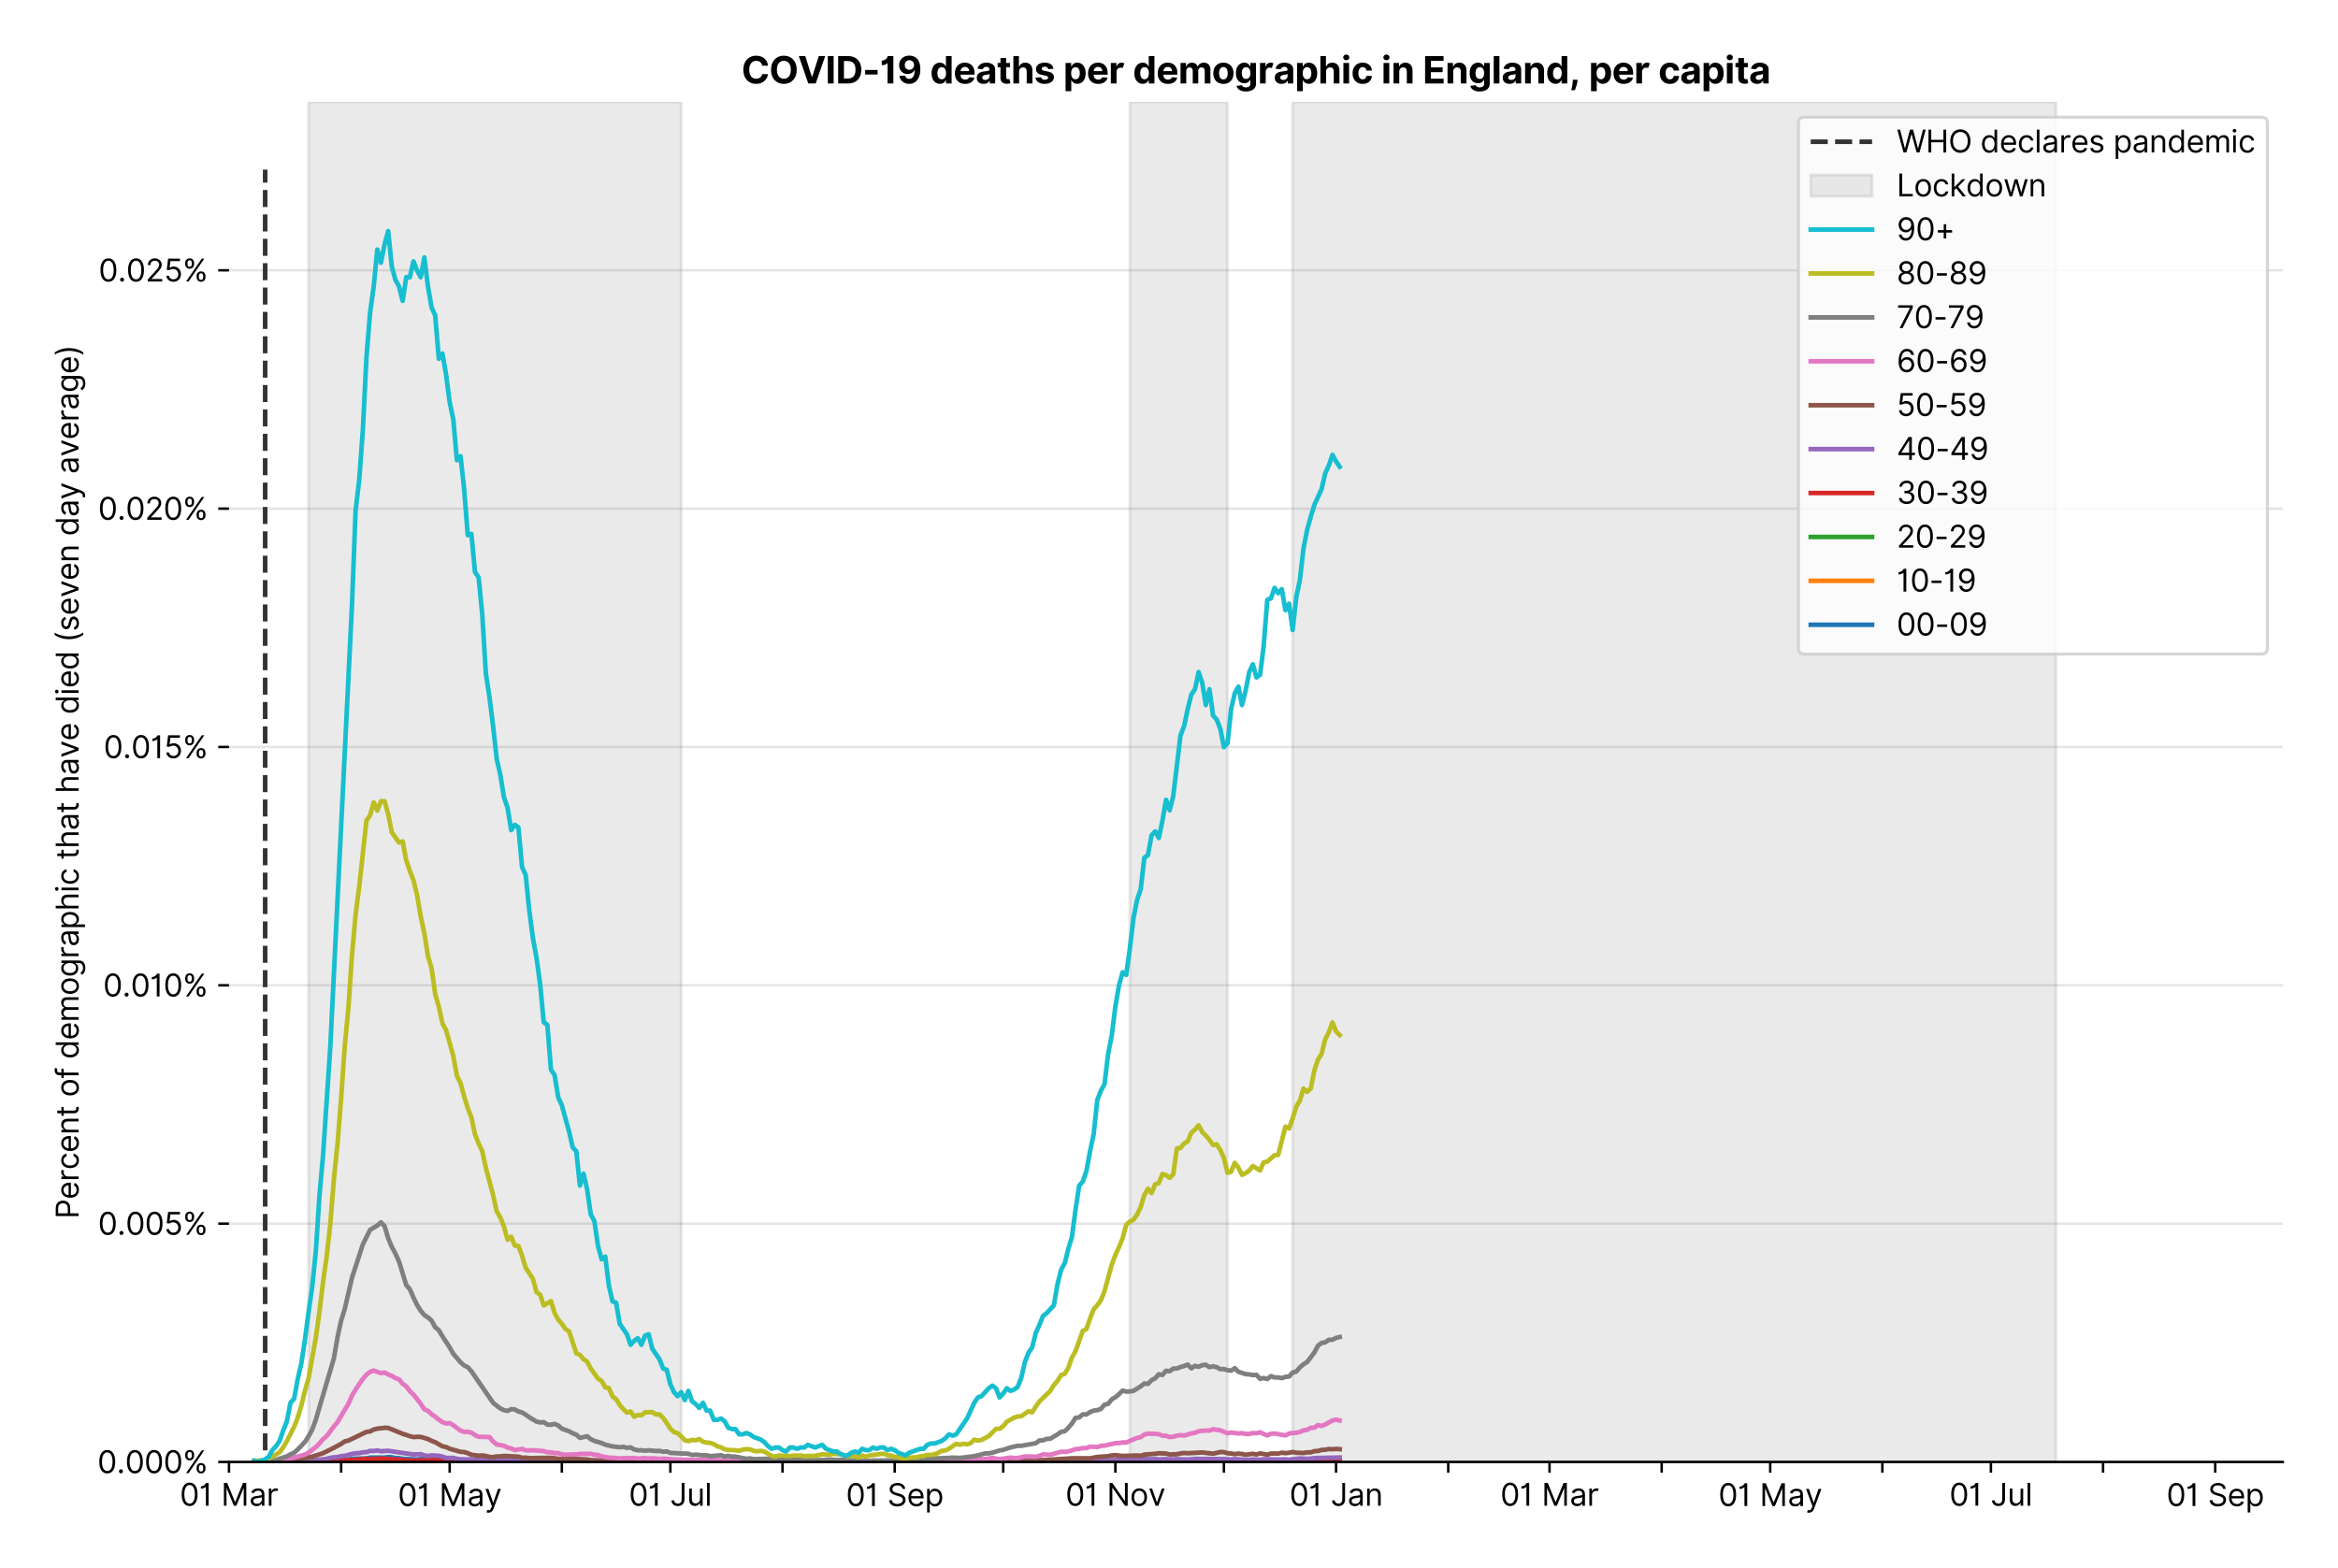 <?xml version="1.0" encoding="utf-8" standalone="no"?>
<!DOCTYPE svg PUBLIC "-//W3C//DTD SVG 1.1//EN"
  "http://www.w3.org/Graphics/SVG/1.1/DTD/svg11.dtd">
<svg version="1.1" viewBox="0 0 762.255 511.234" xmlns="http://www.w3.org/2000/svg" xmlns:xlink="http://www.w3.org/1999/xlink">
 <defs>
  <style type="text/css">*{stroke-linecap:butt;stroke-linejoin:round;}</style>
 </defs>
 <g id="figure_1">
  <g id="patch_1">
   <path d="M 0 511.234 
L 762.255 511.234 
L 762.255 0 
L 0 0 
z
" style="fill:#ffffff;"/>
  </g>
  <g id="axes_1">
   <g id="patch_2">
    <path d="M 74.655 476.745 
L 744.255 476.745 
L 744.255 33.225 
L 74.655 33.225 
z
" style="fill:#ffffff;"/>
   </g>
   <g id="matplotlib.axis_1">
    <g id="xtick_1">
     <g id="line2d_1">
      <defs>
       <path d="M 0 0 
L 0 3.5 
" id="m293512e043" style="stroke:#000000;stroke-width:0.8;"/>
      </defs>
      <g>
       <use style="stroke:#000000;stroke-width:0.8;" x="74.655" xlink:href="#m293512e043" y="476.745"/>
      </g>
     </g>
     <g id="text_1">
      <!-- 01 Mar -->
      <g transform="translate(58.618 491.018)scale(0.1 -0.1)">
       <defs>
        <path d="M 2000 -64 
Q 1230 -64 806 561 
Q 382 1186 382 2327 
Q 382 3459 809 4088 
Q 1236 4718 2000 4718 
Q 2764 4718 3191 4088 
Q 3618 3459 3618 2327 
Q 3618 1186 3194 561 
Q 2771 -64 2000 -64 
z
M 2000 436 
Q 2509 436 2791 927 
Q 3073 1418 3073 2327 
Q 3073 3234 2789 3730 
Q 2505 4227 2000 4227 
Q 1496 4227 1211 3730 
Q 927 3234 927 2327 
Q 927 1418 1210 927 
Q 1493 436 2000 436 
z
" id="Inter-Regular-30" transform="scale(0.016)"/>
        <path d="M 1973 4655 
L 1973 0 
L 1409 0 
L 1409 3836 
L 1373 3836 
Q 1341 3773 1209 3692 
Q 1077 3611 868 3551 
Q 659 3491 391 3491 
L 391 3964 
Q 661 3964 859 4061 
Q 1057 4159 1190 4291 
Q 1323 4423 1392 4529 
Q 1461 4636 1473 4655 
L 1973 4655 
z
" id="Inter-Regular-31" transform="scale(0.016)"/>
        <path id="Inter-Regular-20" transform="scale(0.016)"/>
        <path d="M 564 4655 
L 1236 4655 
L 2818 791 
L 2873 791 
L 4455 4655 
L 5127 4655 
L 5127 0 
L 4600 0 
L 4600 3536 
L 4555 3536 
L 3100 0 
L 2591 0 
L 1136 3536 
L 1091 3536 
L 1091 0 
L 564 0 
L 564 4655 
z
" id="Inter-Regular-4d" transform="scale(0.016)"/>
        <path d="M 1518 -82 
Q 1186 -82 916 44 
Q 646 170 486 410 
Q 327 650 327 991 
Q 327 1291 445 1478 
Q 564 1666 761 1773 
Q 959 1880 1199 1933 
Q 1439 1986 1682 2018 
Q 2000 2059 2199 2080 
Q 2398 2102 2490 2154 
Q 2582 2207 2582 2336 
L 2582 2355 
Q 2582 2691 2399 2877 
Q 2216 3064 1846 3064 
Q 1461 3064 1243 2895 
Q 1025 2727 936 2536 
L 427 2718 
Q 564 3036 792 3214 
Q 1021 3393 1292 3464 
Q 1564 3536 1827 3536 
Q 1996 3536 2215 3496 
Q 2434 3457 2640 3334 
Q 2846 3211 2982 2963 
Q 3118 2716 3118 2300 
L 3118 0 
L 2582 0 
L 2582 473 
L 2555 473 
Q 2500 359 2373 229 
Q 2246 100 2034 9 
Q 1823 -82 1518 -82 
z
M 1600 400 
Q 1918 400 2137 525 
Q 2357 650 2469 847 
Q 2582 1045 2582 1264 
L 2582 1755 
Q 2548 1714 2433 1681 
Q 2318 1648 2169 1624 
Q 2021 1600 1881 1583 
Q 1741 1566 1655 1555 
Q 1446 1527 1265 1467 
Q 1084 1407 974 1287 
Q 864 1168 864 964 
Q 864 684 1072 542 
Q 1280 400 1600 400 
z
" id="Inter-Regular-61" transform="scale(0.016)"/>
        <path d="M 491 0 
L 491 3491 
L 1009 3491 
L 1009 2964 
L 1046 2964 
Q 1139 3223 1389 3384 
Q 1639 3545 1955 3545 
Q 2100 3545 2209 3511 
Q 2318 3477 2400 3418 
L 2218 2964 
Q 2161 2993 2085 3010 
Q 2009 3027 1909 3027 
Q 1527 3027 1277 2794 
Q 1027 2561 1027 2209 
L 1027 0 
L 491 0 
z
" id="Inter-Regular-72" transform="scale(0.016)"/>
       </defs>
       <use xlink:href="#Inter-Regular-30"/>
       <use x="62.5" xlink:href="#Inter-Regular-31"/>
       <use x="106.676" xlink:href="#Inter-Regular-20"/>
       <use x="134.801" xlink:href="#Inter-Regular-4d"/>
       <use x="225.994" xlink:href="#Inter-Regular-61"/>
       <use x="282.386" xlink:href="#Inter-Regular-72"/>
      </g>
     </g>
    </g>
    <g id="xtick_2">
     <g id="line2d_2">
      <g>
       <use style="stroke:#000000;stroke-width:0.8;" x="111.221" xlink:href="#m293512e043" y="476.745"/>
      </g>
     </g>
    </g>
    <g id="xtick_3">
     <g id="line2d_3">
      <g>
       <use style="stroke:#000000;stroke-width:0.8;" x="146.607" xlink:href="#m293512e043" y="476.745"/>
      </g>
     </g>
     <g id="text_2">
      <!-- 01 May -->
      <g transform="translate(129.704 491.117)scale(0.1 -0.1)">
       <defs>
        <path d="M 818 -1355 
Q 682 -1355 575 -1333 
Q 468 -1311 427 -1291 
L 564 -818 
Q 857 -893 1053 -814 
Q 1250 -736 1391 -345 
L 1509 -18 
L 218 3491 
L 800 3491 
L 1764 709 
L 1800 709 
L 2764 3491 
L 3346 3491 
L 1846 -564 
Q 1550 -1355 818 -1355 
z
" id="Inter-Regular-79" transform="scale(0.016)"/>
       </defs>
       <use xlink:href="#Inter-Regular-30"/>
       <use x="62.5" xlink:href="#Inter-Regular-31"/>
       <use x="106.676" xlink:href="#Inter-Regular-20"/>
       <use x="134.801" xlink:href="#Inter-Regular-4d"/>
       <use x="225.994" xlink:href="#Inter-Regular-61"/>
       <use x="282.386" xlink:href="#Inter-Regular-79"/>
      </g>
     </g>
    </g>
    <g id="xtick_4">
     <g id="line2d_4">
      <g>
       <use style="stroke:#000000;stroke-width:0.8;" x="183.173" xlink:href="#m293512e043" y="476.745"/>
      </g>
     </g>
    </g>
    <g id="xtick_5">
     <g id="line2d_5">
      <g>
       <use style="stroke:#000000;stroke-width:0.8;" x="218.559" xlink:href="#m293512e043" y="476.745"/>
      </g>
     </g>
     <g id="text_3">
      <!-- 01 Jul -->
      <g transform="translate(205.015 491.018)scale(0.1 -0.1)">
       <defs>
        <path d="M 2346 4655 
L 2909 4655 
L 2909 1327 
Q 2909 657 2549 296 
Q 2189 -64 1582 -64 
Q 1200 -64 902 76 
Q 605 216 434 475 
Q 264 734 264 1091 
L 818 1091 
Q 818 795 1034 615 
Q 1250 436 1582 436 
Q 1948 436 2147 664 
Q 2346 893 2346 1327 
L 2346 4655 
z
" id="Inter-Regular-4a" transform="scale(0.016)"/>
        <path d="M 2691 1427 
L 2691 3491 
L 3227 3491 
L 3227 0 
L 2691 0 
L 2691 591 
L 2655 591 
Q 2532 325 2273 140 
Q 2014 -45 1618 -45 
Q 1127 -45 809 280 
Q 491 605 491 1273 
L 491 3491 
L 1027 3491 
L 1027 1309 
Q 1027 927 1242 700 
Q 1457 473 1791 473 
Q 1991 473 2199 575 
Q 2407 677 2549 888 
Q 2691 1100 2691 1427 
z
" id="Inter-Regular-75" transform="scale(0.016)"/>
        <path d="M 1027 4655 
L 1027 0 
L 491 0 
L 491 4655 
L 1027 4655 
z
" id="Inter-Regular-6c" transform="scale(0.016)"/>
       </defs>
       <use xlink:href="#Inter-Regular-30"/>
       <use x="62.5" xlink:href="#Inter-Regular-31"/>
       <use x="106.676" xlink:href="#Inter-Regular-20"/>
       <use x="134.801" xlink:href="#Inter-Regular-4a"/>
       <use x="189.063" xlink:href="#Inter-Regular-75"/>
       <use x="247.159" xlink:href="#Inter-Regular-6c"/>
      </g>
     </g>
    </g>
    <g id="xtick_6">
     <g id="line2d_6">
      <g>
       <use style="stroke:#000000;stroke-width:0.8;" x="255.125" xlink:href="#m293512e043" y="476.745"/>
      </g>
     </g>
    </g>
    <g id="xtick_7">
     <g id="line2d_7">
      <g>
       <use style="stroke:#000000;stroke-width:0.8;" x="291.691" xlink:href="#m293512e043" y="476.745"/>
      </g>
     </g>
     <g id="text_4">
      <!-- 01 Sep -->
      <g transform="translate(275.803 491.117)scale(0.1 -0.1)">
       <defs>
        <path d="M 3109 3491 
Q 3068 3836 2777 4027 
Q 2486 4218 2064 4218 
Q 1600 4218 1318 3999 
Q 1036 3780 1036 3445 
Q 1036 3195 1189 3042 
Q 1343 2889 1553 2803 
Q 1764 2718 1936 2673 
L 2409 2545 
Q 2591 2498 2815 2414 
Q 3039 2330 3244 2185 
Q 3450 2041 3584 1816 
Q 3718 1591 3718 1264 
Q 3718 886 3521 581 
Q 3325 277 2949 97 
Q 2573 -82 2036 -82 
Q 1286 -82 845 272 
Q 405 627 364 1200 
L 946 1200 
Q 968 936 1124 764 
Q 1280 593 1519 510 
Q 1759 427 2036 427 
Q 2359 427 2616 533 
Q 2873 639 3023 828 
Q 3173 1018 3173 1273 
Q 3173 1505 3043 1650 
Q 2914 1795 2702 1886 
Q 2491 1977 2246 2045 
L 1673 2209 
Q 1127 2366 809 2657 
Q 491 2948 491 3418 
Q 491 3809 703 4101 
Q 916 4393 1276 4555 
Q 1636 4718 2082 4718 
Q 2532 4718 2882 4558 
Q 3232 4398 3437 4120 
Q 3643 3843 3655 3491 
L 3109 3491 
z
" id="Inter-Regular-53" transform="scale(0.016)"/>
        <path d="M 1955 -73 
Q 1450 -73 1085 151 
Q 721 375 524 778 
Q 327 1182 327 1718 
Q 327 2255 524 2665 
Q 721 3075 1074 3305 
Q 1427 3536 1900 3536 
Q 2173 3536 2439 3445 
Q 2705 3355 2923 3151 
Q 3141 2948 3270 2614 
Q 3400 2280 3400 1791 
L 3400 1564 
L 866 1564 
Q 884 1005 1183 707 
Q 1482 409 1955 409 
Q 2271 409 2498 545 
Q 2725 682 2827 955 
L 3346 809 
Q 3223 414 2854 170 
Q 2486 -73 1955 -73 
z
M 866 2027 
L 2855 2027 
Q 2855 2470 2595 2762 
Q 2336 3055 1900 3055 
Q 1593 3055 1368 2911 
Q 1143 2768 1013 2533 
Q 884 2298 866 2027 
z
" id="Inter-Regular-65" transform="scale(0.016)"/>
        <path d="M 491 -1309 
L 491 3491 
L 1009 3491 
L 1009 2936 
L 1073 2936 
Q 1132 3027 1237 3169 
Q 1343 3311 1542 3423 
Q 1741 3536 2082 3536 
Q 2523 3536 2859 3315 
Q 3196 3095 3384 2690 
Q 3573 2286 3573 1736 
Q 3573 1182 3384 776 
Q 3196 370 2861 148 
Q 2527 -73 2091 -73 
Q 1755 -73 1552 39 
Q 1350 152 1241 296 
Q 1132 441 1073 536 
L 1027 536 
L 1027 -1309 
L 491 -1309 
z
M 1018 1745 
Q 1018 1152 1276 780 
Q 1534 409 2018 409 
Q 2355 409 2581 587 
Q 2807 766 2921 1069 
Q 3036 1373 3036 1745 
Q 3036 2114 2923 2410 
Q 2811 2707 2585 2881 
Q 2359 3055 2018 3055 
Q 1527 3055 1272 2693 
Q 1018 2332 1018 1745 
z
" id="Inter-Regular-70" transform="scale(0.016)"/>
       </defs>
       <use xlink:href="#Inter-Regular-30"/>
       <use x="62.5" xlink:href="#Inter-Regular-31"/>
       <use x="106.676" xlink:href="#Inter-Regular-20"/>
       <use x="134.801" xlink:href="#Inter-Regular-53"/>
       <use x="198.58" xlink:href="#Inter-Regular-65"/>
       <use x="256.818" xlink:href="#Inter-Regular-70"/>
      </g>
     </g>
    </g>
    <g id="xtick_8">
     <g id="line2d_8">
      <g>
       <use style="stroke:#000000;stroke-width:0.8;" x="327.077" xlink:href="#m293512e043" y="476.745"/>
      </g>
     </g>
    </g>
    <g id="xtick_9">
     <g id="line2d_9">
      <g>
       <use style="stroke:#000000;stroke-width:0.8;" x="363.643" xlink:href="#m293512e043" y="476.745"/>
      </g>
     </g>
     <g id="text_5">
      <!-- 01 Nov -->
      <g transform="translate(347.372 491.018)scale(0.1 -0.1)">
       <defs>
        <path d="M 4255 4655 
L 4255 0 
L 3709 0 
L 1173 3655 
L 1127 3655 
L 1127 0 
L 564 0 
L 564 4655 
L 1109 4655 
L 3655 991 
L 3700 991 
L 3700 4655 
L 4255 4655 
z
" id="Inter-Regular-4e" transform="scale(0.016)"/>
        <path d="M 1909 -73 
Q 1436 -73 1080 152 
Q 725 377 526 781 
Q 327 1186 327 1727 
Q 327 2273 526 2679 
Q 725 3086 1080 3311 
Q 1436 3536 1909 3536 
Q 2382 3536 2737 3311 
Q 3093 3086 3292 2679 
Q 3491 2273 3491 1727 
Q 3491 1186 3292 781 
Q 3093 377 2737 152 
Q 2382 -73 1909 -73 
z
M 1909 409 
Q 2268 409 2500 593 
Q 2732 777 2843 1077 
Q 2955 1377 2955 1727 
Q 2955 2077 2843 2379 
Q 2732 2682 2500 2868 
Q 2268 3055 1909 3055 
Q 1550 3055 1318 2868 
Q 1086 2682 975 2379 
Q 864 2077 864 1727 
Q 864 1377 975 1077 
Q 1086 777 1318 593 
Q 1550 409 1909 409 
z
" id="Inter-Regular-6f" transform="scale(0.016)"/>
        <path d="M 3346 3491 
L 2055 0 
L 1509 0 
L 218 3491 
L 800 3491 
L 1764 709 
L 1800 709 
L 2764 3491 
L 3346 3491 
z
" id="Inter-Regular-76" transform="scale(0.016)"/>
       </defs>
       <use xlink:href="#Inter-Regular-30"/>
       <use x="62.5" xlink:href="#Inter-Regular-31"/>
       <use x="106.676" xlink:href="#Inter-Regular-20"/>
       <use x="134.801" xlink:href="#Inter-Regular-4e"/>
       <use x="210.085" xlink:href="#Inter-Regular-6f"/>
       <use x="269.744" xlink:href="#Inter-Regular-76"/>
      </g>
     </g>
    </g>
    <g id="xtick_10">
     <g id="line2d_10">
      <g>
       <use style="stroke:#000000;stroke-width:0.8;" x="399.029" xlink:href="#m293512e043" y="476.745"/>
      </g>
     </g>
    </g>
    <g id="xtick_11">
     <g id="line2d_11">
      <g>
       <use style="stroke:#000000;stroke-width:0.8;" x="435.595" xlink:href="#m293512e043" y="476.745"/>
      </g>
     </g>
     <g id="text_6">
      <!-- 01 Jan -->
      <g transform="translate(420.396 491.018)scale(0.1 -0.1)">
       <defs>
        <path d="M 1027 2100 
L 1027 0 
L 491 0 
L 491 3491 
L 1009 3491 
L 1009 2945 
L 1055 2945 
Q 1177 3211 1427 3373 
Q 1677 3536 2073 3536 
Q 2602 3536 2928 3211 
Q 3255 2886 3255 2218 
L 3255 0 
L 2718 0 
L 2718 2182 
Q 2718 2593 2504 2824 
Q 2291 3055 1918 3055 
Q 1534 3055 1280 2806 
Q 1027 2557 1027 2100 
z
" id="Inter-Regular-6e" transform="scale(0.016)"/>
       </defs>
       <use xlink:href="#Inter-Regular-30"/>
       <use x="62.5" xlink:href="#Inter-Regular-31"/>
       <use x="106.676" xlink:href="#Inter-Regular-20"/>
       <use x="134.801" xlink:href="#Inter-Regular-4a"/>
       <use x="189.063" xlink:href="#Inter-Regular-61"/>
       <use x="245.455" xlink:href="#Inter-Regular-6e"/>
      </g>
     </g>
    </g>
    <g id="xtick_12">
     <g id="line2d_12">
      <g>
       <use style="stroke:#000000;stroke-width:0.8;" x="472.161" xlink:href="#m293512e043" y="476.745"/>
      </g>
     </g>
    </g>
    <g id="xtick_13">
     <g id="line2d_13">
      <g>
       <use style="stroke:#000000;stroke-width:0.8;" x="505.188" xlink:href="#m293512e043" y="476.745"/>
      </g>
     </g>
     <g id="text_7">
      <!-- 01 Mar -->
      <g transform="translate(489.152 491.018)scale(0.1 -0.1)">
       <use xlink:href="#Inter-Regular-30"/>
       <use x="62.5" xlink:href="#Inter-Regular-31"/>
       <use x="106.676" xlink:href="#Inter-Regular-20"/>
       <use x="134.801" xlink:href="#Inter-Regular-4d"/>
       <use x="225.994" xlink:href="#Inter-Regular-61"/>
       <use x="282.386" xlink:href="#Inter-Regular-72"/>
      </g>
     </g>
    </g>
    <g id="xtick_14">
     <g id="line2d_14">
      <g>
       <use style="stroke:#000000;stroke-width:0.8;" x="541.754" xlink:href="#m293512e043" y="476.745"/>
      </g>
     </g>
    </g>
    <g id="xtick_15">
     <g id="line2d_15">
      <g>
       <use style="stroke:#000000;stroke-width:0.8;" x="577.141" xlink:href="#m293512e043" y="476.745"/>
      </g>
     </g>
     <g id="text_8">
      <!-- 01 May -->
      <g transform="translate(560.237 491.117)scale(0.1 -0.1)">
       <use xlink:href="#Inter-Regular-30"/>
       <use x="62.5" xlink:href="#Inter-Regular-31"/>
       <use x="106.676" xlink:href="#Inter-Regular-20"/>
       <use x="134.801" xlink:href="#Inter-Regular-4d"/>
       <use x="225.994" xlink:href="#Inter-Regular-61"/>
       <use x="282.386" xlink:href="#Inter-Regular-79"/>
      </g>
     </g>
    </g>
    <g id="xtick_16">
     <g id="line2d_16">
      <g>
       <use style="stroke:#000000;stroke-width:0.8;" x="613.706" xlink:href="#m293512e043" y="476.745"/>
      </g>
     </g>
    </g>
    <g id="xtick_17">
     <g id="line2d_17">
      <g>
       <use style="stroke:#000000;stroke-width:0.8;" x="649.093" xlink:href="#m293512e043" y="476.745"/>
      </g>
     </g>
     <g id="text_9">
      <!-- 01 Jul -->
      <g transform="translate(635.549 491.018)scale(0.1 -0.1)">
       <use xlink:href="#Inter-Regular-30"/>
       <use x="62.5" xlink:href="#Inter-Regular-31"/>
       <use x="106.676" xlink:href="#Inter-Regular-20"/>
       <use x="134.801" xlink:href="#Inter-Regular-4a"/>
       <use x="189.063" xlink:href="#Inter-Regular-75"/>
       <use x="247.159" xlink:href="#Inter-Regular-6c"/>
      </g>
     </g>
    </g>
    <g id="xtick_18">
     <g id="line2d_18">
      <g>
       <use style="stroke:#000000;stroke-width:0.8;" x="685.659" xlink:href="#m293512e043" y="476.745"/>
      </g>
     </g>
    </g>
    <g id="xtick_19">
     <g id="line2d_19">
      <g>
       <use style="stroke:#000000;stroke-width:0.8;" x="722.225" xlink:href="#m293512e043" y="476.745"/>
      </g>
     </g>
     <g id="text_10">
      <!-- 01 Sep -->
      <g transform="translate(706.337 491.117)scale(0.1 -0.1)">
       <use xlink:href="#Inter-Regular-30"/>
       <use x="62.5" xlink:href="#Inter-Regular-31"/>
       <use x="106.676" xlink:href="#Inter-Regular-20"/>
       <use x="134.801" xlink:href="#Inter-Regular-53"/>
       <use x="198.58" xlink:href="#Inter-Regular-65"/>
       <use x="256.818" xlink:href="#Inter-Regular-70"/>
      </g>
     </g>
    </g>
   </g>
   <g id="matplotlib.axis_2">
    <g id="ytick_1">
     <g id="line2d_20">
      <path clip-path="url(#pa1d72da186)" d="M 74.655 476.745 
L 744.255 476.745 
" style="fill:none;stroke:#e5e5e5;stroke-linecap:square;stroke-width:0.8;"/>
     </g>
     <g id="line2d_21">
      <defs>
       <path d="M 0 0 
L -3.5 0 
" id="m0a73efa999" style="stroke:#000000;stroke-width:0.8;"/>
      </defs>
      <g>
       <use style="stroke:#000000;stroke-width:0.8;" x="74.655" xlink:href="#m0a73efa999" y="476.745"/>
      </g>
     </g>
     <g id="text_11">
      <!-- 0.000% -->
      <g transform="translate(31.773 480.382)scale(0.1 -0.1)">
       <defs>
        <path d="M 882 -36 
Q 714 -36 593 84 
Q 473 205 473 373 
Q 473 541 593 661 
Q 714 782 882 782 
Q 1050 782 1170 661 
Q 1291 541 1291 373 
Q 1291 205 1170 84 
Q 1050 -36 882 -36 
z
" id="Inter-Regular-2e" transform="scale(0.016)"/>
        <path d="M 2855 873 
L 2855 1118 
Q 2855 1373 2960 1585 
Q 3066 1798 3269 1926 
Q 3473 2055 3764 2055 
Q 4059 2055 4259 1926 
Q 4459 1798 4561 1585 
Q 4664 1373 4664 1118 
L 4664 873 
Q 4664 618 4560 405 
Q 4457 193 4256 64 
Q 4055 -64 3764 -64 
Q 3468 -64 3266 64 
Q 3064 193 2959 405 
Q 2855 618 2855 873 
z
M 536 3536 
L 536 3782 
Q 536 4036 642 4248 
Q 748 4461 951 4589 
Q 1155 4718 1446 4718 
Q 1741 4718 1941 4589 
Q 2141 4461 2243 4248 
Q 2346 4036 2346 3782 
L 2346 3536 
Q 2346 3282 2242 3069 
Q 2139 2857 1937 2728 
Q 1736 2600 1446 2600 
Q 1150 2600 948 2728 
Q 746 2857 641 3069 
Q 536 3282 536 3536 
z
M 709 0 
L 3909 4655 
L 4427 4655 
L 1227 0 
L 709 0 
z
M 3318 1118 
L 3318 873 
Q 3318 661 3418 494 
Q 3518 327 3764 327 
Q 4002 327 4101 494 
Q 4200 661 4200 873 
L 4200 1118 
Q 4200 1330 4104 1497 
Q 4009 1664 3764 1664 
Q 3525 1664 3421 1497 
Q 3318 1330 3318 1118 
z
M 1000 3782 
L 1000 3536 
Q 1000 3325 1100 3158 
Q 1200 2991 1446 2991 
Q 1684 2991 1783 3158 
Q 1882 3325 1882 3536 
L 1882 3782 
Q 1882 3993 1786 4160 
Q 1691 4327 1446 4327 
Q 1207 4327 1103 4160 
Q 1000 3993 1000 3782 
z
" id="Inter-Regular-25" transform="scale(0.016)"/>
       </defs>
       <use xlink:href="#Inter-Regular-30"/>
       <use x="62.5" xlink:href="#Inter-Regular-2e"/>
       <use x="90.057" xlink:href="#Inter-Regular-30"/>
       <use x="152.557" xlink:href="#Inter-Regular-30"/>
       <use x="215.057" xlink:href="#Inter-Regular-30"/>
       <use x="277.557" xlink:href="#Inter-Regular-25"/>
      </g>
     </g>
    </g>
    <g id="ytick_2">
     <g id="line2d_22">
      <path clip-path="url(#pa1d72da186)" d="M 74.655 399.026 
L 744.255 399.026 
" style="fill:none;stroke:#e5e5e5;stroke-linecap:square;stroke-width:0.8;"/>
     </g>
     <g id="line2d_23">
      <g>
       <use style="stroke:#000000;stroke-width:0.8;" x="74.655" xlink:href="#m0a73efa999" y="399.026"/>
      </g>
     </g>
     <g id="text_12">
      <!-- 0.005% -->
      <g transform="translate(31.944 402.663)scale(0.1 -0.1)">
       <defs>
        <path d="M 1936 -64 
Q 1536 -64 1216 95 
Q 896 255 702 532 
Q 509 809 491 1164 
L 1036 1164 
Q 1068 848 1324 642 
Q 1580 436 1936 436 
Q 2223 436 2447 570 
Q 2671 705 2799 940 
Q 2927 1175 2927 1473 
Q 2927 1777 2794 2017 
Q 2661 2257 2429 2395 
Q 2198 2534 1900 2536 
Q 1686 2539 1461 2472 
Q 1236 2405 1091 2300 
L 564 2364 
L 846 4655 
L 3264 4655 
L 3264 4155 
L 1318 4155 
L 1155 2782 
L 1182 2782 
Q 1325 2895 1541 2970 
Q 1757 3045 1991 3045 
Q 2418 3045 2753 2842 
Q 3089 2639 3281 2286 
Q 3473 1934 3473 1482 
Q 3473 1036 3274 687 
Q 3075 339 2727 137 
Q 2380 -64 1936 -64 
z
" id="Inter-Regular-35" transform="scale(0.016)"/>
       </defs>
       <use xlink:href="#Inter-Regular-30"/>
       <use x="62.5" xlink:href="#Inter-Regular-2e"/>
       <use x="90.057" xlink:href="#Inter-Regular-30"/>
       <use x="152.557" xlink:href="#Inter-Regular-30"/>
       <use x="215.057" xlink:href="#Inter-Regular-35"/>
       <use x="275.852" xlink:href="#Inter-Regular-25"/>
      </g>
     </g>
    </g>
    <g id="ytick_3">
     <g id="line2d_24">
      <path clip-path="url(#pa1d72da186)" d="M 74.655 321.307 
L 744.255 321.307 
" style="fill:none;stroke:#e5e5e5;stroke-linecap:square;stroke-width:0.8;"/>
     </g>
     <g id="line2d_25">
      <g>
       <use style="stroke:#000000;stroke-width:0.8;" x="74.655" xlink:href="#m0a73efa999" y="321.307"/>
      </g>
     </g>
     <g id="text_13">
      <!-- 0.010% -->
      <g transform="translate(33.606 324.944)scale(0.1 -0.1)">
       <use xlink:href="#Inter-Regular-30"/>
       <use x="62.5" xlink:href="#Inter-Regular-2e"/>
       <use x="90.057" xlink:href="#Inter-Regular-30"/>
       <use x="152.557" xlink:href="#Inter-Regular-31"/>
       <use x="196.733" xlink:href="#Inter-Regular-30"/>
       <use x="259.233" xlink:href="#Inter-Regular-25"/>
      </g>
     </g>
    </g>
    <g id="ytick_4">
     <g id="line2d_26">
      <path clip-path="url(#pa1d72da186)" d="M 74.655 243.588 
L 744.255 243.588 
" style="fill:none;stroke:#e5e5e5;stroke-linecap:square;stroke-width:0.8;"/>
     </g>
     <g id="line2d_27">
      <g>
       <use style="stroke:#000000;stroke-width:0.8;" x="74.655" xlink:href="#m0a73efa999" y="243.588"/>
      </g>
     </g>
     <g id="text_14">
      <!-- 0.015% -->
      <g transform="translate(33.777 247.225)scale(0.1 -0.1)">
       <use xlink:href="#Inter-Regular-30"/>
       <use x="62.5" xlink:href="#Inter-Regular-2e"/>
       <use x="90.057" xlink:href="#Inter-Regular-30"/>
       <use x="152.557" xlink:href="#Inter-Regular-31"/>
       <use x="196.733" xlink:href="#Inter-Regular-35"/>
       <use x="257.528" xlink:href="#Inter-Regular-25"/>
      </g>
     </g>
    </g>
    <g id="ytick_5">
     <g id="line2d_28">
      <path clip-path="url(#pa1d72da186)" d="M 74.655 165.869 
L 744.255 165.869 
" style="fill:none;stroke:#e5e5e5;stroke-linecap:square;stroke-width:0.8;"/>
     </g>
     <g id="line2d_29">
      <g>
       <use style="stroke:#000000;stroke-width:0.8;" x="74.655" xlink:href="#m0a73efa999" y="165.869"/>
      </g>
     </g>
     <g id="text_15">
      <!-- 0.020% -->
      <g transform="translate(31.972 169.506)scale(0.1 -0.1)">
       <defs>
        <path d="M 482 0 
L 482 409 
L 2018 2091 
Q 2289 2386 2464 2605 
Q 2639 2825 2724 3019 
Q 2809 3214 2809 3427 
Q 2809 3795 2553 4011 
Q 2298 4227 1918 4227 
Q 1514 4227 1275 3985 
Q 1036 3743 1036 3345 
L 500 3345 
Q 500 3755 688 4064 
Q 877 4373 1203 4545 
Q 1530 4718 1936 4718 
Q 2346 4718 2661 4545 
Q 2977 4373 3156 4079 
Q 3336 3786 3336 3427 
Q 3336 3170 3244 2926 
Q 3152 2682 2926 2383 
Q 2700 2084 2300 1655 
L 1255 536 
L 1255 500 
L 3418 500 
L 3418 0 
L 482 0 
z
" id="Inter-Regular-32" transform="scale(0.016)"/>
       </defs>
       <use xlink:href="#Inter-Regular-30"/>
       <use x="62.5" xlink:href="#Inter-Regular-2e"/>
       <use x="90.057" xlink:href="#Inter-Regular-30"/>
       <use x="152.557" xlink:href="#Inter-Regular-32"/>
       <use x="213.068" xlink:href="#Inter-Regular-30"/>
       <use x="275.568" xlink:href="#Inter-Regular-25"/>
      </g>
     </g>
    </g>
    <g id="ytick_6">
     <g id="line2d_30">
      <path clip-path="url(#pa1d72da186)" d="M 74.655 88.15 
L 744.255 88.15 
" style="fill:none;stroke:#e5e5e5;stroke-linecap:square;stroke-width:0.8;"/>
     </g>
     <g id="line2d_31">
      <g>
       <use style="stroke:#000000;stroke-width:0.8;" x="74.655" xlink:href="#m0a73efa999" y="88.15"/>
      </g>
     </g>
     <g id="text_16">
      <!-- 0.025% -->
      <g transform="translate(32.142 91.787)scale(0.1 -0.1)">
       <use xlink:href="#Inter-Regular-30"/>
       <use x="62.5" xlink:href="#Inter-Regular-2e"/>
       <use x="90.057" xlink:href="#Inter-Regular-30"/>
       <use x="152.557" xlink:href="#Inter-Regular-32"/>
       <use x="213.068" xlink:href="#Inter-Regular-35"/>
       <use x="273.864" xlink:href="#Inter-Regular-25"/>
      </g>
     </g>
    </g>
    <g id="text_17">
     <!-- Percent of demographic that have died (seven day average) -->
     <g transform="translate(25.614 397.458)rotate(-90)scale(0.1 -0.1)">
      <defs>
       <path d="M 564 0 
L 564 4655 
L 2136 4655 
Q 2684 4655 3033 4458 
Q 3382 4261 3550 3927 
Q 3718 3593 3718 3182 
Q 3718 2770 3551 2434 
Q 3384 2098 3036 1899 
Q 2689 1700 2146 1700 
L 1127 1700 
L 1127 0 
L 564 0 
z
M 1127 2200 
L 2127 2200 
Q 2689 2200 2926 2482 
Q 3164 2764 3164 3182 
Q 3164 3602 2925 3878 
Q 2686 4155 2118 4155 
L 1127 4155 
L 1127 2200 
z
" id="Inter-Regular-50" transform="scale(0.016)"/>
       <path d="M 1909 -73 
Q 1418 -73 1063 159 
Q 709 391 518 798 
Q 327 1205 327 1727 
Q 327 2259 524 2667 
Q 721 3075 1074 3305 
Q 1427 3536 1900 3536 
Q 2268 3536 2563 3400 
Q 2859 3264 3047 3018 
Q 3236 2773 3282 2445 
L 2746 2445 
Q 2684 2684 2474 2869 
Q 2264 3055 1909 3055 
Q 1439 3055 1151 2697 
Q 864 2339 864 1745 
Q 864 1139 1148 774 
Q 1432 409 1909 409 
Q 2223 409 2447 570 
Q 2671 732 2746 1018 
L 3282 1018 
Q 3236 709 3058 462 
Q 2880 216 2588 71 
Q 2296 -73 1909 -73 
z
" id="Inter-Regular-63" transform="scale(0.016)"/>
       <path d="M 2009 3491 
L 2009 3036 
L 1264 3036 
L 1264 1000 
Q 1264 773 1331 660 
Q 1398 548 1503 510 
Q 1609 473 1727 473 
Q 1816 473 1873 483 
Q 1930 493 1964 500 
L 2073 18 
Q 2018 -2 1920 -23 
Q 1823 -45 1673 -45 
Q 1446 -45 1228 52 
Q 1011 150 869 350 
Q 727 550 727 855 
L 727 3036 
L 200 3036 
L 200 3491 
L 727 3491 
L 727 4327 
L 1264 4327 
L 1264 3491 
L 2009 3491 
z
" id="Inter-Regular-74" transform="scale(0.016)"/>
       <path d="M 2046 3491 
L 2046 3036 
L 1264 3036 
L 1264 0 
L 727 0 
L 727 3036 
L 164 3036 
L 164 3491 
L 727 3491 
L 727 3973 
Q 727 4273 868 4473 
Q 1009 4673 1234 4773 
Q 1459 4873 1709 4873 
Q 1907 4873 2032 4841 
Q 2157 4809 2218 4782 
L 2064 4318 
Q 2023 4332 1951 4352 
Q 1880 4373 1764 4373 
Q 1498 4373 1381 4239 
Q 1264 4105 1264 3845 
L 1264 3491 
L 2046 3491 
z
" id="Inter-Regular-66" transform="scale(0.016)"/>
       <path d="M 1809 -73 
Q 1373 -73 1039 148 
Q 705 370 516 776 
Q 327 1182 327 1736 
Q 327 2286 516 2690 
Q 705 3095 1041 3315 
Q 1377 3536 1818 3536 
Q 2159 3536 2358 3423 
Q 2557 3311 2662 3169 
Q 2768 3027 2827 2936 
L 2873 2936 
L 2873 4655 
L 3409 4655 
L 3409 0 
L 2891 0 
L 2891 536 
L 2827 536 
Q 2768 441 2659 296 
Q 2550 152 2348 39 
Q 2146 -73 1809 -73 
z
M 1882 409 
Q 2366 409 2624 780 
Q 2882 1152 2882 1745 
Q 2882 2332 2627 2693 
Q 2373 3055 1882 3055 
Q 1541 3055 1315 2881 
Q 1089 2707 976 2410 
Q 864 2114 864 1745 
Q 864 1373 978 1069 
Q 1093 766 1319 587 
Q 1546 409 1882 409 
z
" id="Inter-Regular-64" transform="scale(0.016)"/>
       <path d="M 491 0 
L 491 3491 
L 1009 3491 
L 1009 2945 
L 1055 2945 
Q 1164 3225 1407 3380 
Q 1650 3536 1991 3536 
Q 2336 3536 2567 3380 
Q 2798 3225 2927 2945 
L 2964 2945 
Q 3098 3216 3366 3376 
Q 3634 3536 4009 3536 
Q 4477 3536 4775 3244 
Q 5073 2952 5073 2336 
L 5073 0 
L 4536 0 
L 4536 2336 
Q 4536 2723 4325 2889 
Q 4114 3055 3827 3055 
Q 3459 3055 3257 2833 
Q 3055 2611 3055 2273 
L 3055 0 
L 2509 0 
L 2509 2391 
Q 2509 2689 2316 2872 
Q 2123 3055 1818 3055 
Q 1609 3055 1428 2943 
Q 1248 2832 1137 2635 
Q 1027 2439 1027 2182 
L 1027 0 
L 491 0 
z
" id="Inter-Regular-6d" transform="scale(0.016)"/>
       <path d="M 1900 -1382 
Q 1316 -1382 976 -1169 
Q 636 -957 473 -682 
L 900 -382 
Q 973 -477 1084 -601 
Q 1196 -725 1390 -817 
Q 1584 -909 1900 -909 
Q 2323 -909 2598 -704 
Q 2873 -500 2873 -64 
L 2873 645 
L 2827 645 
Q 2768 550 2660 410 
Q 2552 270 2351 162 
Q 2150 55 1809 55 
Q 1386 55 1051 255 
Q 716 455 521 836 
Q 327 1218 327 1764 
Q 327 2300 516 2699 
Q 705 3098 1041 3317 
Q 1377 3536 1818 3536 
Q 2159 3536 2360 3423 
Q 2561 3311 2669 3169 
Q 2777 3027 2836 2936 
L 2891 2936 
L 2891 3491 
L 3409 3491 
L 3409 -100 
Q 3409 -550 3205 -833 
Q 3002 -1116 2660 -1249 
Q 2318 -1382 1900 -1382 
z
M 1882 536 
Q 2366 536 2624 864 
Q 2882 1193 2882 1773 
Q 2882 2339 2627 2697 
Q 2373 3055 1882 3055 
Q 1541 3055 1315 2882 
Q 1089 2709 976 2418 
Q 864 2127 864 1773 
Q 864 1227 1120 881 
Q 1377 536 1882 536 
z
" id="Inter-Regular-67" transform="scale(0.016)"/>
       <path d="M 1027 2100 
L 1027 0 
L 491 0 
L 491 4655 
L 1027 4655 
L 1027 2945 
L 1073 2945 
Q 1196 3216 1442 3376 
Q 1689 3536 2100 3536 
Q 2636 3536 2963 3213 
Q 3291 2891 3291 2218 
L 3291 0 
L 2755 0 
L 2755 2182 
Q 2755 2598 2540 2826 
Q 2325 3055 1946 3055 
Q 1548 3055 1287 2806 
Q 1027 2557 1027 2100 
z
" id="Inter-Regular-68" transform="scale(0.016)"/>
       <path d="M 491 0 
L 491 3491 
L 1027 3491 
L 1027 0 
L 491 0 
z
M 764 4073 
Q 607 4073 494 4179 
Q 382 4286 382 4436 
Q 382 4586 494 4693 
Q 607 4800 764 4800 
Q 921 4800 1033 4693 
Q 1146 4586 1146 4436 
Q 1146 4286 1033 4179 
Q 921 4073 764 4073 
z
" id="Inter-Regular-69" transform="scale(0.016)"/>
       <path d="M 682 1964 
Q 682 2823 906 3544 
Q 1130 4266 1546 4873 
L 2018 4873 
Q 1800 4573 1623 4095 
Q 1446 3618 1341 3061 
Q 1236 2505 1236 1964 
Q 1236 1423 1341 866 
Q 1446 309 1623 -168 
Q 1800 -645 2018 -945 
L 1546 -945 
Q 1130 -339 906 383 
Q 682 1105 682 1964 
z
" id="Inter-Regular-28" transform="scale(0.016)"/>
       <path d="M 2964 2709 
L 2482 2573 
Q 2411 2755 2245 2914 
Q 2080 3073 1727 3073 
Q 1407 3073 1194 2926 
Q 982 2780 982 2555 
Q 982 2355 1127 2239 
Q 1273 2123 1582 2045 
L 2100 1918 
Q 3027 1691 3027 973 
Q 3027 673 2855 436 
Q 2684 200 2377 63 
Q 2071 -73 1664 -73 
Q 1130 -73 780 159 
Q 430 391 336 836 
L 846 964 
Q 989 400 1655 400 
Q 2030 400 2251 560 
Q 2473 720 2473 945 
Q 2473 1316 1955 1436 
L 1373 1573 
Q 893 1686 669 1926 
Q 446 2166 446 2527 
Q 446 2823 613 3050 
Q 780 3277 1069 3406 
Q 1359 3536 1727 3536 
Q 2246 3536 2542 3309 
Q 2839 3082 2964 2709 
z
" id="Inter-Regular-73" transform="scale(0.016)"/>
       <path d="M 1638 1940 
Q 1638 1081 1414 359 
Q 1191 -362 775 -969 
L 302 -969 
Q 520 -669 697 -191 
Q 875 286 979 842 
Q 1084 1399 1084 1940 
Q 1084 2481 979 3038 
Q 875 3595 697 4072 
Q 520 4549 302 4849 
L 775 4849 
Q 1191 4243 1414 3521 
Q 1638 2799 1638 1940 
z
" id="Inter-Regular-29" transform="scale(0.016)"/>
      </defs>
      <use xlink:href="#Inter-Regular-50"/>
      <use x="63.494" xlink:href="#Inter-Regular-65"/>
      <use x="121.733" xlink:href="#Inter-Regular-72"/>
      <use x="160.085" xlink:href="#Inter-Regular-63"/>
      <use x="215.909" xlink:href="#Inter-Regular-65"/>
      <use x="274.148" xlink:href="#Inter-Regular-6e"/>
      <use x="332.671" xlink:href="#Inter-Regular-74"/>
      <use x="369.034" xlink:href="#Inter-Regular-20"/>
      <use x="397.159" xlink:href="#Inter-Regular-6f"/>
      <use x="456.818" xlink:href="#Inter-Regular-66"/>
      <use x="492.898" xlink:href="#Inter-Regular-20"/>
      <use x="521.023" xlink:href="#Inter-Regular-64"/>
      <use x="583.097" xlink:href="#Inter-Regular-65"/>
      <use x="641.335" xlink:href="#Inter-Regular-6d"/>
      <use x="728.267" xlink:href="#Inter-Regular-6f"/>
      <use x="787.926" xlink:href="#Inter-Regular-67"/>
      <use x="848.864" xlink:href="#Inter-Regular-72"/>
      <use x="887.216" xlink:href="#Inter-Regular-61"/>
      <use x="943.608" xlink:href="#Inter-Regular-70"/>
      <use x="1004.546" xlink:href="#Inter-Regular-68"/>
      <use x="1063.637" xlink:href="#Inter-Regular-69"/>
      <use x="1087.358" xlink:href="#Inter-Regular-63"/>
      <use x="1143.182" xlink:href="#Inter-Regular-20"/>
      <use x="1171.307" xlink:href="#Inter-Regular-74"/>
      <use x="1207.671" xlink:href="#Inter-Regular-68"/>
      <use x="1266.762" xlink:href="#Inter-Regular-61"/>
      <use x="1323.154" xlink:href="#Inter-Regular-74"/>
      <use x="1359.517" xlink:href="#Inter-Regular-20"/>
      <use x="1387.642" xlink:href="#Inter-Regular-68"/>
      <use x="1446.733" xlink:href="#Inter-Regular-61"/>
      <use x="1503.125" xlink:href="#Inter-Regular-76"/>
      <use x="1558.807" xlink:href="#Inter-Regular-65"/>
      <use x="1617.046" xlink:href="#Inter-Regular-20"/>
      <use x="1645.171" xlink:href="#Inter-Regular-64"/>
      <use x="1707.245" xlink:href="#Inter-Regular-69"/>
      <use x="1730.966" xlink:href="#Inter-Regular-65"/>
      <use x="1789.205" xlink:href="#Inter-Regular-64"/>
      <use x="1851.279" xlink:href="#Inter-Regular-20"/>
      <use x="1879.404" xlink:href="#Inter-Regular-28"/>
      <use x="1915.625" xlink:href="#Inter-Regular-73"/>
      <use x="1967.898" xlink:href="#Inter-Regular-65"/>
      <use x="2026.137" xlink:href="#Inter-Regular-76"/>
      <use x="2081.819" xlink:href="#Inter-Regular-65"/>
      <use x="2140.057" xlink:href="#Inter-Regular-6e"/>
      <use x="2198.58" xlink:href="#Inter-Regular-20"/>
      <use x="2226.705" xlink:href="#Inter-Regular-64"/>
      <use x="2288.779" xlink:href="#Inter-Regular-61"/>
      <use x="2345.171" xlink:href="#Inter-Regular-79"/>
      <use x="2400.853" xlink:href="#Inter-Regular-20"/>
      <use x="2428.978" xlink:href="#Inter-Regular-61"/>
      <use x="2485.37" xlink:href="#Inter-Regular-76"/>
      <use x="2541.052" xlink:href="#Inter-Regular-65"/>
      <use x="2599.29" xlink:href="#Inter-Regular-72"/>
      <use x="2637.643" xlink:href="#Inter-Regular-61"/>
      <use x="2694.035" xlink:href="#Inter-Regular-67"/>
      <use x="2754.972" xlink:href="#Inter-Regular-65"/>
      <use x="2813.211" xlink:href="#Inter-Regular-29"/>
     </g>
    </g>
   </g>
   <g id="patch_3">
    <path clip-path="url(#pa1d72da186)" d="M 100.605 476.745 
L 100.605 33.225 
L 222.098 33.225 
L 222.098 476.745 
z
" style="fill:#777777;opacity:0.15;stroke:#777777;stroke-linejoin:miter;"/>
   </g>
   <g id="patch_4">
    <path clip-path="url(#pa1d72da186)" d="M 368.361 476.745 
L 368.361 33.225 
L 400.209 33.225 
L 400.209 476.745 
z
" style="fill:#777777;opacity:0.15;stroke:#777777;stroke-linejoin:miter;"/>
   </g>
   <g id="patch_5">
    <path clip-path="url(#pa1d72da186)" d="M 421.441 476.745 
L 421.441 33.225 
L 670.325 33.225 
L 670.325 476.745 
z
" style="fill:#777777;opacity:0.15;stroke:#777777;stroke-linejoin:miter;"/>
   </g>
   <g id="LineCollection_1">
    <path clip-path="url(#pa1d72da186)" d="M 86.45 496.814 
L 86.45 55.301 
" style="fill:none;stroke:#333333;stroke-dasharray:5.55,2.4;stroke-dashoffset:0;stroke-width:1.5;"/>
   </g>
   <g id="line2d_32">
    <path clip-path="url(#pa1d72da186)" d="M 82.911 476.745 
L 88.809 476.68 
L 100.605 476.583 
L 106.502 476.355 
L 108.861 476.258 
L 111.221 476.096 
L 113.58 475.998 
L 114.759 475.706 
L 119.477 475.576 
L 120.657 475.316 
L 125.375 475.316 
L 126.555 475.154 
L 127.734 475.219 
L 128.914 475.479 
L 130.093 475.511 
L 131.273 475.738 
L 135.991 475.966 
L 137.171 475.771 
L 139.53 475.901 
L 141.889 475.738 
L 145.427 476.388 
L 146.607 476.42 
L 147.786 476.323 
L 150.146 476.518 
L 153.684 476.388 
L 158.402 476.583 
L 166.659 476.453 
L 176.096 476.648 
L 179.634 476.615 
L 181.993 476.713 
L 190.25 476.615 
L 192.609 476.55 
L 199.686 476.648 
L 202.045 476.615 
L 209.123 476.68 
L 211.482 476.745 
L 329.436 476.648 
L 335.334 476.583 
L 370.72 476.485 
L 378.977 476.355 
L 386.054 476.453 
L 388.413 476.388 
L 409.645 476.485 
L 410.825 476.55 
L 412.004 476.453 
L 416.723 476.55 
L 419.082 476.453 
L 421.441 476.453 
L 423.8 476.355 
L 433.236 476.29 
L 434.416 476.225 
L 436.775 476.355 
L 436.775 476.355 
" style="fill:none;stroke:#1f77b4;stroke-linecap:square;stroke-width:1.5;"/>
   </g>
   <g id="line2d_33">
    <path clip-path="url(#pa1d72da186)" d="M 82.911 476.745 
L 113.58 476.642 
L 117.118 476.642 
L 436.775 476.745 
L 436.775 476.745 
" style="fill:none;stroke:#ff7f0e;stroke-linecap:square;stroke-width:1.5;"/>
   </g>
   <g id="line2d_34">
    <path clip-path="url(#pa1d72da186)" d="M 82.911 476.745 
L 104.143 476.654 
L 108.861 476.471 
L 111.221 476.319 
L 114.759 476.319 
L 117.118 476.349 
L 118.298 476.41 
L 120.657 476.379 
L 123.016 476.379 
L 127.734 476.593 
L 137.171 476.41 
L 143.068 476.654 
L 436.775 476.654 
L 436.775 476.654 
" style="fill:none;stroke:#2ca02c;stroke-linecap:square;stroke-width:1.5;"/>
   </g>
   <g id="line2d_35">
    <path clip-path="url(#pa1d72da186)" d="M 82.911 476.745 
L 98.246 476.657 
L 101.784 476.509 
L 102.964 476.362 
L 107.682 476.274 
L 108.861 476.333 
L 110.041 476.274 
L 111.221 476.333 
L 113.58 476.127 
L 114.759 476.127 
L 118.298 475.803 
L 120.657 475.773 
L 121.836 475.832 
L 123.016 475.656 
L 125.375 475.626 
L 126.555 475.803 
L 130.093 475.95 
L 132.452 476.303 
L 141.889 476.156 
L 148.966 476.421 
L 156.043 476.539 
L 160.761 476.48 
L 173.736 476.716 
L 338.873 476.627 
L 343.591 476.598 
L 370.72 476.539 
L 373.079 476.451 
L 378.977 476.509 
L 382.516 476.421 
L 388.413 476.362 
L 400.209 476.421 
L 402.568 476.598 
L 403.748 476.509 
L 404.927 476.598 
L 410.825 476.362 
L 412.004 476.451 
L 413.184 476.421 
L 415.543 476.509 
L 422.62 476.598 
L 424.979 476.509 
L 427.338 476.509 
L 429.698 476.362 
L 435.595 476.097 
L 436.775 476.156 
L 436.775 476.156 
" style="fill:none;stroke:#d62728;stroke-linecap:square;stroke-width:1.5;"/>
   </g>
   <g id="line2d_36">
    <path clip-path="url(#pa1d72da186)" d="M 82.911 476.745 
L 88.809 476.683 
L 95.886 476.62 
L 102.964 476.184 
L 106.502 475.717 
L 107.682 475.406 
L 108.861 475.219 
L 110.041 475.157 
L 111.221 474.845 
L 112.4 474.752 
L 114.759 474.098 
L 115.939 473.911 
L 117.118 473.88 
L 118.298 473.6 
L 119.477 473.537 
L 120.657 473.132 
L 121.836 473.164 
L 123.016 473.008 
L 124.196 473.257 
L 126.555 473.101 
L 134.811 474.316 
L 137.171 474.191 
L 138.35 474.596 
L 139.53 474.783 
L 140.709 474.596 
L 143.068 474.721 
L 144.248 475.001 
L 145.427 475.437 
L 147.786 475.406 
L 148.966 475.717 
L 150.146 475.873 
L 157.223 475.998 
L 158.402 475.966 
L 159.582 476.06 
L 160.761 475.966 
L 166.659 476.184 
L 174.916 476.247 
L 176.096 476.371 
L 178.455 476.371 
L 183.173 476.527 
L 189.07 476.465 
L 191.43 476.402 
L 193.789 476.34 
L 197.327 476.527 
L 199.686 476.62 
L 200.866 476.714 
L 203.225 476.652 
L 206.764 476.652 
L 217.38 476.558 
L 220.918 476.558 
L 225.636 476.652 
L 231.534 476.714 
L 249.227 476.62 
L 252.766 476.527 
L 262.202 476.683 
L 265.741 476.652 
L 272.818 476.745 
L 316.461 476.652 
L 321.179 476.62 
L 332.975 476.527 
L 335.334 476.496 
L 341.232 476.558 
L 344.77 476.496 
L 348.309 476.247 
L 353.027 476.153 
L 356.566 476.091 
L 360.104 476.247 
L 364.823 476.06 
L 366.002 475.873 
L 369.541 475.593 
L 370.72 475.748 
L 374.259 475.811 
L 375.438 475.873 
L 376.618 475.78 
L 377.798 475.904 
L 380.157 475.811 
L 382.516 475.935 
L 383.695 475.78 
L 386.054 475.935 
L 387.234 475.935 
L 389.593 475.748 
L 399.029 475.811 
L 401.388 475.904 
L 402.568 475.811 
L 406.107 475.998 
L 407.286 476.029 
L 408.466 475.904 
L 410.825 475.998 
L 412.004 475.842 
L 416.723 475.935 
L 419.082 475.873 
L 420.261 475.998 
L 423.8 475.593 
L 426.159 475.717 
L 427.338 475.655 
L 428.518 475.468 
L 436.775 475.281 
L 436.775 475.281 
" style="fill:none;stroke:#9467bd;stroke-linecap:square;stroke-width:1.5;"/>
   </g>
   <g id="line2d_37">
    <path clip-path="url(#pa1d72da186)" d="M 82.911 476.716 
L 91.168 476.657 
L 94.707 476.423 
L 95.886 476.247 
L 97.066 475.954 
L 98.246 475.807 
L 99.425 475.456 
L 101.784 475.045 
L 105.323 473.873 
L 108.861 472.115 
L 111.221 470.855 
L 112.4 470.035 
L 113.58 469.771 
L 119.477 466.929 
L 120.657 466.782 
L 121.836 466.167 
L 123.016 465.874 
L 125.375 465.61 
L 126.555 465.64 
L 131.273 467.544 
L 133.632 468.335 
L 134.811 468.628 
L 135.991 468.54 
L 137.171 468.57 
L 139.53 469.273 
L 140.709 469.859 
L 141.889 470.299 
L 144.248 471.646 
L 145.427 471.881 
L 146.607 472.438 
L 150.146 473.434 
L 151.325 473.522 
L 152.505 473.873 
L 153.684 474.401 
L 156.043 474.694 
L 157.223 474.635 
L 158.402 474.782 
L 159.582 475.104 
L 160.761 475.163 
L 161.941 474.928 
L 163.121 474.928 
L 164.3 474.782 
L 169.018 475.016 
L 170.198 475.368 
L 171.377 475.339 
L 172.557 475.485 
L 179.634 475.397 
L 183.173 475.837 
L 184.352 475.632 
L 191.43 475.925 
L 192.609 476.159 
L 196.148 476.218 
L 198.507 476.305 
L 202.045 476.335 
L 205.584 476.305 
L 212.661 476.393 
L 217.38 476.364 
L 220.918 476.423 
L 223.277 476.335 
L 225.636 476.393 
L 229.175 476.423 
L 232.714 476.598 
L 238.611 476.657 
L 244.509 476.598 
L 248.048 476.598 
L 251.586 476.598 
L 299.948 476.628 
L 302.307 476.745 
L 307.025 476.716 
L 316.461 476.628 
L 323.539 476.511 
L 327.077 476.511 
L 330.616 476.423 
L 341.232 476.071 
L 349.489 475.544 
L 355.386 475.544 
L 357.745 475.104 
L 361.284 474.87 
L 362.464 474.606 
L 363.643 474.518 
L 366.002 474.782 
L 370.72 474.635 
L 371.9 474.723 
L 373.079 474.342 
L 376.618 474.079 
L 377.798 473.903 
L 380.157 473.991 
L 381.336 474.313 
L 383.695 474.225 
L 384.875 473.961 
L 386.054 473.815 
L 387.234 473.903 
L 391.952 473.639 
L 395.491 474.049 
L 397.85 473.492 
L 399.029 473.522 
L 400.209 473.903 
L 401.388 473.991 
L 402.568 474.196 
L 403.748 474.02 
L 404.927 474.137 
L 406.107 474.401 
L 408.466 474.079 
L 409.645 474.313 
L 410.825 473.932 
L 413.184 474.372 
L 414.363 473.991 
L 416.723 474.02 
L 417.902 473.727 
L 419.082 473.873 
L 420.261 473.756 
L 421.441 473.492 
L 422.62 473.727 
L 424.979 473.815 
L 426.159 473.61 
L 427.338 473.61 
L 428.518 473.229 
L 429.698 473.17 
L 430.877 472.819 
L 432.057 472.76 
L 433.236 472.526 
L 434.416 472.584 
L 435.595 472.496 
L 436.775 472.584 
L 436.775 472.584 
" style="fill:none;stroke:#8c564b;stroke-linecap:square;stroke-width:1.5;"/>
   </g>
   <g id="line2d_38">
    <path clip-path="url(#pa1d72da186)" d="M 82.911 476.707 
L 88.809 476.444 
L 89.989 476.369 
L 91.168 476.144 
L 92.348 476.069 
L 93.527 475.768 
L 94.707 475.655 
L 99.425 474.34 
L 100.605 473.701 
L 102.964 471.897 
L 104.143 470.694 
L 105.323 469.304 
L 106.502 468.289 
L 108.861 465.17 
L 110.041 463.742 
L 112.4 459.758 
L 113.58 457.804 
L 114.759 455.098 
L 115.939 453.106 
L 118.298 449.649 
L 119.477 448.296 
L 120.657 447.356 
L 121.836 446.943 
L 124.196 447.77 
L 125.375 447.582 
L 126.555 448.22 
L 127.734 448.671 
L 128.914 449.386 
L 130.093 449.799 
L 131.273 451.227 
L 132.452 452.091 
L 133.632 453.67 
L 134.811 454.76 
L 137.171 457.804 
L 138.35 459.57 
L 139.53 460.059 
L 140.709 461.186 
L 141.889 461.975 
L 143.068 462.953 
L 144.248 463.742 
L 145.427 464.193 
L 146.607 464.08 
L 147.786 464.756 
L 150.146 466.523 
L 151.325 466.936 
L 152.505 466.899 
L 153.684 467.199 
L 154.864 467.988 
L 156.043 468.515 
L 159.582 468.627 
L 160.761 470.093 
L 161.941 471.033 
L 164.3 471.446 
L 165.48 472.047 
L 166.659 472.348 
L 167.839 472.874 
L 170.198 472.498 
L 171.377 472.949 
L 172.557 472.987 
L 173.736 472.912 
L 177.275 473.212 
L 178.455 473.551 
L 179.634 473.626 
L 180.814 473.851 
L 181.993 473.851 
L 183.173 474.265 
L 184.352 474.377 
L 186.711 474.302 
L 187.891 474.265 
L 189.07 474.114 
L 192.609 474.077 
L 193.789 474.377 
L 194.968 474.49 
L 196.148 474.903 
L 198.507 475.354 
L 199.686 475.354 
L 202.045 475.58 
L 204.405 475.467 
L 206.764 475.467 
L 207.943 475.655 
L 210.302 475.467 
L 211.482 475.618 
L 212.661 475.542 
L 215.02 475.73 
L 216.2 475.655 
L 220.918 476.031 
L 224.457 476.031 
L 225.636 476.144 
L 227.995 476.069 
L 231.534 475.993 
L 238.611 476.407 
L 239.791 476.332 
L 243.33 476.369 
L 244.509 476.219 
L 245.689 476.181 
L 248.048 476.369 
L 250.407 476.256 
L 256.305 476.369 
L 257.484 476.294 
L 261.023 476.332 
L 262.202 476.294 
L 263.382 476.369 
L 264.561 476.332 
L 265.741 476.482 
L 270.459 476.557 
L 281.075 476.482 
L 284.614 476.332 
L 288.152 476.407 
L 289.332 476.369 
L 294.05 476.595 
L 297.589 476.632 
L 299.948 476.369 
L 305.845 476.256 
L 308.204 476.407 
L 314.102 476.106 
L 315.282 476.144 
L 317.641 475.693 
L 320 475.805 
L 321.179 475.805 
L 323.539 475.43 
L 325.898 475.843 
L 329.436 475.317 
L 330.616 475.467 
L 331.795 475.467 
L 334.154 474.941 
L 336.514 474.979 
L 337.693 475.054 
L 338.873 474.753 
L 340.052 474.265 
L 342.411 474.415 
L 345.95 473.4 
L 347.129 473.438 
L 348.309 473.325 
L 350.668 472.573 
L 351.848 472.461 
L 353.027 472.235 
L 354.207 472.235 
L 355.386 471.747 
L 357.745 471.897 
L 358.925 471.484 
L 360.104 471.408 
L 363.643 470.619 
L 364.823 470.582 
L 366.002 470.356 
L 367.182 470.394 
L 369.541 469.379 
L 370.72 468.89 
L 371.9 468.665 
L 373.079 467.801 
L 374.259 467.5 
L 376.618 467.575 
L 377.798 467.688 
L 378.977 468.176 
L 380.157 468.214 
L 381.336 468.627 
L 382.516 468.515 
L 383.695 468.176 
L 384.875 467.988 
L 386.054 468.139 
L 388.413 467.425 
L 389.593 467.237 
L 390.773 466.711 
L 393.132 466.485 
L 394.311 466.523 
L 395.491 466.072 
L 397.85 466.41 
L 400.209 467.387 
L 401.388 467.124 
L 403.748 467.462 
L 404.927 467.35 
L 406.107 467.613 
L 407.286 467.613 
L 408.466 467.312 
L 409.645 467.387 
L 410.825 467.049 
L 412.004 467.65 
L 413.184 468.101 
L 414.363 467.537 
L 415.543 467.462 
L 419.082 468.101 
L 420.261 467.462 
L 421.441 467.274 
L 422.62 467.237 
L 423.8 466.936 
L 424.979 466.448 
L 426.159 466.26 
L 427.338 465.621 
L 428.518 465.546 
L 429.698 464.719 
L 430.877 464.982 
L 432.057 464.531 
L 434.416 463.216 
L 435.595 462.953 
L 436.775 463.216 
L 436.775 463.216 
" style="fill:none;stroke:#e377c2;stroke-linecap:square;stroke-width:1.5;"/>
   </g>
   <g id="line2d_39">
    <path clip-path="url(#pa1d72da186)" d="M 82.911 476.604 
L 85.271 476.51 
L 88.809 476.322 
L 89.989 476.133 
L 91.168 475.663 
L 93.527 474.91 
L 94.707 474.252 
L 95.886 473.734 
L 97.066 472.699 
L 99.425 470.206 
L 100.605 468.371 
L 101.784 466.207 
L 102.964 462.961 
L 108.861 442.919 
L 110.041 436.098 
L 111.221 430.641 
L 112.4 426.83 
L 114.759 416.668 
L 118.298 405.801 
L 120.657 401.049 
L 123.016 399.638 
L 124.196 398.603 
L 125.375 399.826 
L 126.555 403.778 
L 127.734 406.6 
L 128.914 408.765 
L 130.093 411.399 
L 132.452 419.067 
L 133.632 420.432 
L 134.811 423.16 
L 135.991 425.56 
L 137.171 427.442 
L 138.35 428.853 
L 139.53 429.606 
L 140.709 430.641 
L 141.889 432.805 
L 143.068 433.793 
L 144.248 435.769 
L 146.607 439.391 
L 147.786 441.461 
L 150.146 444.237 
L 151.325 445.272 
L 152.505 445.836 
L 153.684 447.154 
L 160.761 457.456 
L 163.121 459.291 
L 164.3 459.856 
L 165.48 460.091 
L 166.659 459.526 
L 167.839 459.621 
L 169.018 460.279 
L 170.198 460.608 
L 171.377 461.314 
L 172.557 462.161 
L 174.916 463.572 
L 176.096 463.855 
L 177.275 463.761 
L 178.455 464.56 
L 179.634 464.607 
L 180.814 464.325 
L 181.993 464.843 
L 183.173 465.878 
L 185.532 466.724 
L 186.711 467.383 
L 187.891 467.853 
L 189.07 468.888 
L 191.43 468.371 
L 192.609 469.312 
L 193.789 469.876 
L 196.148 470.582 
L 197.327 471.1 
L 199.686 471.664 
L 202.045 471.946 
L 203.225 471.805 
L 204.405 472.135 
L 205.584 471.993 
L 206.764 472.652 
L 207.943 472.934 
L 209.123 472.934 
L 210.302 473.075 
L 211.482 472.934 
L 213.841 473.17 
L 215.02 473.123 
L 216.2 473.405 
L 217.38 473.311 
L 218.559 473.781 
L 222.098 473.969 
L 224.457 474.063 
L 225.636 474.487 
L 226.816 474.346 
L 229.175 474.581 
L 230.355 474.534 
L 231.534 474.863 
L 235.073 474.534 
L 236.252 475.004 
L 237.432 474.769 
L 238.611 475.004 
L 239.791 475.004 
L 242.15 475.475 
L 243.33 475.71 
L 244.509 475.569 
L 245.689 475.804 
L 250.407 475.71 
L 251.586 475.71 
L 252.766 475.898 
L 253.945 475.757 
L 261.023 476.086 
L 262.202 476.228 
L 266.92 476.133 
L 268.1 476.133 
L 270.459 475.945 
L 272.818 476.133 
L 273.998 476.039 
L 283.434 476.463 
L 284.614 476.322 
L 290.511 476.228 
L 291.691 476.18 
L 292.87 476.275 
L 294.05 476.133 
L 296.409 476.133 
L 301.127 475.851 
L 303.486 475.71 
L 304.666 475.569 
L 308.204 475.475 
L 310.564 475.334 
L 312.923 475.428 
L 317.641 474.863 
L 321.179 473.969 
L 322.359 473.922 
L 323.539 473.734 
L 325.898 472.981 
L 327.077 472.793 
L 329.436 471.993 
L 331.795 471.476 
L 332.975 471.476 
L 337.693 470.629 
L 338.873 469.735 
L 340.052 469.688 
L 341.232 469.218 
L 342.411 469.171 
L 344.77 467.759 
L 345.95 466.913 
L 347.129 466.724 
L 348.309 465.595 
L 349.489 464.184 
L 350.668 462.349 
L 351.848 462.208 
L 353.027 461.22 
L 354.207 461.267 
L 355.386 460.467 
L 356.566 459.997 
L 357.745 459.856 
L 358.925 459.432 
L 360.104 458.068 
L 361.284 457.786 
L 362.464 456.327 
L 363.643 455.622 
L 364.823 454.634 
L 366.002 453.458 
L 367.182 453.787 
L 368.361 453.74 
L 369.541 453.552 
L 371.9 452.093 
L 373.079 451.152 
L 374.259 451.294 
L 375.438 450.07 
L 376.618 449.459 
L 377.798 448.141 
L 378.977 448.377 
L 380.157 447.012 
L 381.336 447.154 
L 382.516 446.307 
L 383.695 446.26 
L 384.875 445.789 
L 386.054 445.46 
L 387.234 444.989 
L 388.413 446.213 
L 389.593 445.413 
L 390.773 445.695 
L 391.952 445.178 
L 393.132 445.036 
L 394.311 445.836 
L 395.491 445.554 
L 396.67 445.836 
L 397.85 446.495 
L 399.029 446.448 
L 400.209 446.824 
L 401.388 446.965 
L 402.568 446.166 
L 403.748 447.342 
L 406.107 448.094 
L 407.286 448.189 
L 408.466 448.424 
L 409.645 448.33 
L 410.825 449.647 
L 412.004 449.365 
L 413.184 449.694 
L 414.363 448.753 
L 415.543 449.176 
L 416.723 449.176 
L 417.902 449.412 
L 419.082 448.988 
L 420.261 448.894 
L 421.441 447.577 
L 422.62 447.248 
L 423.8 445.883 
L 424.979 444.895 
L 426.159 444.143 
L 428.518 441.038 
L 429.698 438.827 
L 430.877 437.933 
L 432.057 437.744 
L 433.236 436.898 
L 434.416 436.898 
L 435.595 436.286 
L 436.775 436.004 
L 436.775 436.004 
" style="fill:none;stroke:#7f7f7f;stroke-linecap:square;stroke-width:1.5;"/>
   </g>
   <g id="line2d_40">
    <path clip-path="url(#pa1d72da186)" d="M 82.911 476.458 
L 86.45 476.075 
L 88.809 475.022 
L 91.168 473.586 
L 92.348 471.959 
L 93.527 469.948 
L 95.886 465.258 
L 97.066 462.29 
L 98.246 458.366 
L 99.425 453.484 
L 100.605 449.463 
L 102.964 436.253 
L 104.143 427.829 
L 105.323 418.065 
L 106.502 409.737 
L 107.682 399.207 
L 108.861 384.465 
L 110.041 372.978 
L 111.221 358.045 
L 112.4 341.102 
L 113.58 328.849 
L 114.759 311.331 
L 115.939 298.312 
L 117.118 289.027 
L 119.477 267.584 
L 120.657 265.861 
L 121.836 261.649 
L 123.016 264.329 
L 124.196 261.266 
L 125.375 261.266 
L 126.555 265.478 
L 127.734 271.413 
L 130.093 274.764 
L 131.273 274.381 
L 132.452 280.603 
L 133.632 284.049 
L 134.811 287.112 
L 135.991 291.898 
L 137.171 298.886 
L 138.35 304.343 
L 139.53 311.809 
L 140.709 315.734 
L 141.889 324.158 
L 143.068 328.274 
L 144.248 333.731 
L 145.427 335.932 
L 147.786 344.356 
L 148.966 350.866 
L 150.146 353.163 
L 151.325 357.566 
L 152.505 361.395 
L 153.684 364.363 
L 154.864 369.915 
L 156.043 372.883 
L 157.223 375.371 
L 158.402 380.828 
L 160.761 389.73 
L 161.941 394.995 
L 163.121 397.005 
L 164.3 399.973 
L 165.48 404.281 
L 166.659 403.323 
L 167.839 406.195 
L 169.018 406.291 
L 170.198 409.45 
L 171.377 413.375 
L 173.736 417.012 
L 174.916 421.32 
L 176.096 422.181 
L 177.275 425.723 
L 179.634 424.287 
L 180.814 428.212 
L 181.993 430.318 
L 183.173 431.658 
L 184.352 433.381 
L 185.532 434.147 
L 187.891 441.326 
L 189.07 441.805 
L 190.25 443.241 
L 191.43 444.007 
L 192.609 446.304 
L 194.968 449.559 
L 196.148 450.325 
L 197.327 452.431 
L 198.507 452.622 
L 199.686 455.398 
L 200.866 456.26 
L 202.045 458.174 
L 203.225 459.514 
L 204.405 460.663 
L 205.584 460.28 
L 206.764 462.003 
L 207.943 461.429 
L 209.123 461.525 
L 210.302 460.567 
L 212.661 460.472 
L 213.841 461.237 
L 215.02 461.237 
L 216.2 462.386 
L 217.38 464.013 
L 218.559 465.928 
L 219.739 466.981 
L 220.918 467.364 
L 222.098 468.417 
L 223.277 469.661 
L 224.457 469.948 
L 225.636 469.566 
L 226.816 469.661 
L 227.995 469.278 
L 229.175 470.14 
L 230.355 470.427 
L 231.534 470.523 
L 232.714 470.906 
L 233.893 471.672 
L 235.073 471.959 
L 236.252 472.629 
L 237.432 472.82 
L 239.791 472.916 
L 240.97 473.107 
L 242.15 472.725 
L 243.33 472.533 
L 244.509 472.629 
L 245.689 473.107 
L 246.868 473.299 
L 248.048 473.107 
L 249.227 473.395 
L 251.586 474.735 
L 252.766 475.022 
L 253.945 474.639 
L 257.484 474.83 
L 258.664 474.639 
L 261.023 474.639 
L 262.202 474.83 
L 265.741 474.735 
L 268.1 474.256 
L 270.459 474.352 
L 271.639 474.065 
L 272.818 474.256 
L 273.998 474.065 
L 275.177 474.543 
L 276.357 474.83 
L 278.716 474.83 
L 279.895 475.213 
L 281.075 474.639 
L 282.254 475.022 
L 283.434 474.639 
L 286.973 474.16 
L 288.152 474.065 
L 289.332 474.543 
L 290.511 474.639 
L 291.691 475.118 
L 292.87 475.118 
L 294.05 475.596 
L 295.229 475.596 
L 296.409 475.309 
L 298.768 475.213 
L 299.948 474.926 
L 301.127 474.83 
L 302.307 474.448 
L 303.486 474.448 
L 304.666 474.256 
L 305.845 473.777 
L 307.025 473.107 
L 308.204 473.012 
L 309.384 472.437 
L 311.743 470.81 
L 312.923 471.097 
L 314.102 470.81 
L 315.282 471.001 
L 316.461 470.619 
L 317.641 469.47 
L 318.82 469.757 
L 320 469.566 
L 322.359 468.321 
L 324.718 465.928 
L 325.898 465.928 
L 327.077 465.066 
L 328.257 463.631 
L 330.616 462.29 
L 331.795 461.908 
L 332.975 461.812 
L 335.334 460.184 
L 336.514 460.567 
L 337.693 458.653 
L 338.873 457.025 
L 342.411 453.579 
L 343.591 451.665 
L 344.77 450.325 
L 345.95 448.41 
L 347.129 448.027 
L 348.309 446.017 
L 349.489 442.667 
L 350.668 440.561 
L 353.027 433.956 
L 354.207 433.381 
L 355.386 429.935 
L 356.566 426.968 
L 357.745 425.627 
L 358.925 424 
L 360.104 421.033 
L 362.464 412.417 
L 363.643 409.258 
L 364.823 406.674 
L 366.002 403.802 
L 367.182 399.399 
L 368.361 398.346 
L 369.541 397.771 
L 370.72 396.048 
L 371.9 393.655 
L 373.079 389.73 
L 374.259 387.624 
L 375.438 389.06 
L 376.618 386.188 
L 377.798 385.805 
L 378.977 382.838 
L 380.157 383.221 
L 381.336 384.082 
L 382.516 382.934 
L 383.695 374.51 
L 384.875 374.318 
L 386.054 372.883 
L 387.234 372.212 
L 388.413 369.341 
L 389.593 368.383 
L 390.773 366.948 
L 391.952 369.149 
L 393.132 370.298 
L 394.311 371.734 
L 395.491 373.361 
L 396.67 373.17 
L 397.85 374.988 
L 399.029 377.669 
L 400.209 382.455 
L 401.388 382.072 
L 402.568 379.2 
L 403.748 380.732 
L 404.927 383.125 
L 406.107 382.551 
L 407.286 381.689 
L 408.466 380.253 
L 410.825 381.689 
L 412.004 379.009 
L 413.184 378.818 
L 415.543 376.712 
L 416.723 376.616 
L 419.082 367.426 
L 420.261 368 
L 421.441 364.746 
L 422.62 360.917 
L 423.8 358.907 
L 424.979 354.982 
L 426.159 356.035 
L 427.338 354.982 
L 428.518 349.047 
L 429.698 345.505 
L 430.877 343.686 
L 432.057 338.9 
L 433.236 336.602 
L 434.416 333.443 
L 435.595 336.315 
L 436.775 337.56 
L 436.775 337.56 
" style="fill:none;stroke:#bcbd22;stroke-linecap:square;stroke-width:1.5;"/>
   </g>
   <g id="line2d_41">
    <path clip-path="url(#pa1d72da186)" d="M 82.911 476.316 
L 84.091 476.745 
L 86.45 475.886 
L 87.63 475.028 
L 88.809 472.881 
L 89.989 471.594 
L 91.168 469.877 
L 92.348 466.442 
L 93.527 463.437 
L 94.707 457.427 
L 95.886 456.14 
L 97.066 449.7 
L 98.246 444.549 
L 99.425 436.822 
L 100.605 427.807 
L 101.784 419.651 
L 102.964 408.06 
L 104.143 390.031 
L 105.323 376.723 
L 107.682 341.522 
L 114.759 197.285 
L 115.939 166.377 
L 117.118 156.503 
L 118.298 140.191 
L 119.477 116.58 
L 120.657 101.985 
L 121.836 93.399 
L 123.016 81.379 
L 124.196 85.672 
L 125.375 79.662 
L 126.555 75.369 
L 127.734 86.96 
L 128.914 91.253 
L 130.093 93.399 
L 131.273 98.121 
L 132.452 90.394 
L 133.632 90.394 
L 134.811 85.243 
L 135.991 88.248 
L 137.171 90.394 
L 138.35 83.955 
L 139.53 93.399 
L 140.709 100.268 
L 141.889 102.843 
L 143.068 117.009 
L 144.248 115.292 
L 145.427 122.161 
L 146.607 131.176 
L 147.786 136.756 
L 148.966 150.064 
L 150.146 148.776 
L 151.325 159.508 
L 152.505 174.533 
L 153.684 174.104 
L 154.864 186.553 
L 156.043 188.27 
L 157.223 200.29 
L 158.402 219.607 
L 159.582 227.334 
L 160.761 236.778 
L 161.941 247.51 
L 163.121 252.662 
L 164.3 259.959 
L 165.48 263.393 
L 166.659 270.691 
L 167.839 268.974 
L 169.018 269.833 
L 170.198 282.711 
L 171.377 285.287 
L 172.557 296.877 
L 173.736 305.892 
L 174.916 312.331 
L 176.096 320.917 
L 177.275 333.366 
L 178.455 334.224 
L 179.634 348.82 
L 180.814 350.537 
L 181.993 357.835 
L 183.173 360.41 
L 185.532 368.996 
L 186.711 374.147 
L 187.891 375.435 
L 189.07 386.596 
L 190.25 382.733 
L 191.43 387.884 
L 192.609 396.041 
L 193.789 398.187 
L 194.968 406.343 
L 196.148 410.636 
L 197.327 409.778 
L 198.507 419.222 
L 199.686 424.373 
L 200.866 424.802 
L 202.045 431.671 
L 204.405 435.105 
L 205.584 438.539 
L 206.764 437.251 
L 207.943 436.393 
L 209.123 438.539 
L 210.302 435.534 
L 211.482 435.105 
L 212.661 439.827 
L 215.02 443.261 
L 216.2 446.266 
L 217.38 446.695 
L 218.559 451.418 
L 219.739 453.993 
L 220.918 455.281 
L 222.098 453.993 
L 223.277 456.569 
L 224.457 453.564 
L 225.636 456.998 
L 226.816 457.857 
L 227.995 459.145 
L 229.175 457.427 
L 230.355 460.003 
L 231.534 460.003 
L 232.714 463.008 
L 233.893 463.008 
L 235.073 462.579 
L 236.252 463.437 
L 237.432 465.584 
L 238.611 466.013 
L 239.791 466.013 
L 240.97 467.73 
L 242.15 467.73 
L 243.33 467.301 
L 244.509 467.73 
L 245.689 468.589 
L 248.048 469.447 
L 249.227 470.306 
L 250.407 471.594 
L 251.586 472.452 
L 252.766 472.023 
L 253.945 472.023 
L 255.125 472.881 
L 256.305 473.311 
L 257.484 472.023 
L 258.664 472.023 
L 259.843 472.452 
L 261.023 472.023 
L 262.202 472.023 
L 263.382 471.164 
L 265.741 472.023 
L 268.1 471.164 
L 269.28 472.452 
L 271.639 473.311 
L 272.818 473.311 
L 273.998 474.169 
L 275.177 474.599 
L 276.357 474.599 
L 277.536 473.74 
L 278.716 473.311 
L 279.895 473.74 
L 281.075 472.452 
L 282.254 472.881 
L 283.434 472.881 
L 284.614 472.023 
L 285.793 472.452 
L 286.973 472.023 
L 288.152 472.023 
L 289.332 472.881 
L 290.511 472.452 
L 291.691 472.881 
L 292.87 473.74 
L 295.229 474.599 
L 296.409 473.74 
L 299.948 472.452 
L 301.127 472.452 
L 302.307 471.164 
L 303.486 470.735 
L 304.666 470.735 
L 307.025 469.877 
L 308.204 469.018 
L 309.384 467.73 
L 310.564 468.159 
L 311.743 467.73 
L 315.282 462.579 
L 317.641 457.427 
L 318.82 455.71 
L 320 455.281 
L 322.359 452.705 
L 323.539 451.847 
L 324.718 452.705 
L 325.898 455.71 
L 327.077 454.423 
L 328.257 452.705 
L 329.436 453.564 
L 330.616 453.135 
L 331.795 452.276 
L 332.975 449.271 
L 334.154 444.12 
L 335.334 441.115 
L 336.514 439.398 
L 337.693 434.676 
L 338.873 432.1 
L 340.052 429.095 
L 341.232 428.237 
L 343.591 425.661 
L 344.77 418.792 
L 345.95 414.07 
L 347.129 411.924 
L 348.309 407.202 
L 349.489 403.338 
L 350.668 394.323 
L 351.848 386.596 
L 353.027 385.309 
L 354.207 381.874 
L 355.386 375.435 
L 356.566 369.855 
L 357.745 358.693 
L 358.925 355.688 
L 360.104 353.542 
L 361.284 343.669 
L 362.464 337.659 
L 363.643 328.215 
L 364.823 321.346 
L 366.002 317.053 
L 367.182 317.912 
L 368.361 309.326 
L 369.541 299.453 
L 370.72 293.443 
L 371.9 290.009 
L 373.079 279.706 
L 374.259 278.848 
L 375.438 272.408 
L 376.618 271.121 
L 377.798 273.267 
L 378.977 267.686 
L 380.157 260.818 
L 381.336 264.252 
L 382.516 259.53 
L 384.875 239.783 
L 386.054 236.778 
L 387.234 231.198 
L 388.413 226.476 
L 389.593 224.758 
L 390.773 219.178 
L 391.952 222.612 
L 393.132 229.91 
L 394.311 224.758 
L 395.491 233.344 
L 396.67 234.632 
L 397.85 237.637 
L 399.029 243.647 
L 400.209 242.359 
L 401.388 231.198 
L 402.568 226.046 
L 403.748 223.9 
L 404.927 229.91 
L 406.107 225.188 
L 407.286 219.178 
L 408.466 216.602 
L 409.645 220.895 
L 410.825 220.036 
L 412.004 210.592 
L 413.184 195.567 
L 414.363 195.138 
L 415.543 191.704 
L 416.723 193.421 
L 417.902 192.133 
L 419.082 199.002 
L 420.261 196.855 
L 421.441 205.441 
L 422.62 194.709 
L 423.8 189.128 
L 424.979 178.826 
L 426.159 172.816 
L 427.338 168.523 
L 428.518 164.659 
L 430.877 159.508 
L 432.057 154.357 
L 433.236 151.781 
L 434.416 148.347 
L 435.595 150.493 
L 436.775 152.21 
L 436.775 152.21 
" style="fill:none;stroke:#17becf;stroke-linecap:square;stroke-width:1.5;"/>
   </g>
   <g id="patch_6">
    <path d="M 74.655 476.745 
L 744.255 476.745 
" style="fill:none;stroke:#000000;stroke-linecap:square;stroke-linejoin:miter;stroke-width:0.8;"/>
   </g>
   <g id="text_18">
    <!-- COVID-19 deaths per demographic in England, per capita -->
    <g transform="translate(241.735 27.225)scale(0.12 -0.12)">
     <defs>
      <path d="M 4511 3025 
L 3516 3025 
Q 3459 3409 3188 3628 
Q 2918 3848 2514 3848 
Q 1973 3848 1647 3451 
Q 1321 3055 1321 2327 
Q 1321 1582 1649 1194 
Q 1977 807 2507 807 
Q 2900 807 3173 1012 
Q 3446 1218 3516 1591 
L 4511 1586 
Q 4459 1159 4207 782 
Q 3955 405 3522 170 
Q 3089 -64 2491 -64 
Q 1868 -64 1378 218 
Q 889 500 606 1034 
Q 323 1568 323 2327 
Q 323 3089 609 3623 
Q 896 4157 1386 4437 
Q 1877 4718 2491 4718 
Q 3030 4718 3463 4519 
Q 3896 4320 4172 3942 
Q 4448 3564 4511 3025 
z
" id="Inter-Bold-43" transform="scale(0.016)"/>
      <path d="M 4682 2327 
Q 4682 1566 4394 1032 
Q 4107 498 3614 217 
Q 3121 -64 2502 -64 
Q 1882 -64 1389 218 
Q 896 500 609 1035 
Q 323 1570 323 2327 
Q 323 3089 609 3623 
Q 896 4157 1389 4437 
Q 1882 4718 2502 4718 
Q 3121 4718 3614 4437 
Q 4107 4157 4394 3623 
Q 4682 3089 4682 2327 
z
M 3684 2327 
Q 3684 3068 3361 3458 
Q 3039 3848 2502 3848 
Q 1966 3848 1643 3458 
Q 1321 3068 1321 2327 
Q 1321 1589 1643 1198 
Q 1966 807 2502 807 
Q 3039 807 3361 1198 
Q 3684 1589 3684 2327 
z
" id="Inter-Bold-4f" transform="scale(0.016)"/>
      <path d="M 1246 4655 
L 2371 1118 
L 2414 1118 
L 3541 4655 
L 4632 4655 
L 3027 0 
L 1759 0 
L 152 4655 
L 1246 4655 
z
" id="Inter-Bold-56" transform="scale(0.016)"/>
      <path d="M 1389 4655 
L 1389 0 
L 405 0 
L 405 4655 
L 1389 4655 
z
" id="Inter-Bold-49" transform="scale(0.016)"/>
      <path d="M 2055 0 
L 405 0 
L 405 4655 
L 2068 4655 
Q 2771 4655 3278 4376 
Q 3786 4098 4059 3577 
Q 4332 3057 4332 2332 
Q 4332 1605 4058 1082 
Q 3784 559 3274 279 
Q 2764 0 2055 0 
z
M 1389 843 
L 2014 843 
Q 2671 843 3010 1197 
Q 3350 1552 3350 2332 
Q 3350 3107 3010 3459 
Q 2671 3811 2016 3811 
L 1389 3811 
L 1389 843 
z
" id="Inter-Bold-44" transform="scale(0.016)"/>
      <path d="M 2561 2295 
L 2561 1527 
L 439 1527 
L 439 2295 
L 2561 2295 
z
" id="Inter-Bold-2d" transform="scale(0.016)"/>
      <path d="M 2305 4655 
L 2305 0 
L 1323 0 
L 1323 3450 
L 1280 3450 
Q 1205 3334 961 3219 
Q 718 3105 332 3105 
L 332 3886 
Q 632 3886 857 4019 
Q 1082 4152 1209 4333 
Q 1336 4514 1341 4655 
L 2305 4655 
z
" id="Inter-Bold-31" transform="scale(0.016)"/>
      <path d="M 2061 4732 
Q 2421 4732 2753 4612 
Q 3086 4493 3348 4227 
Q 3611 3961 3766 3523 
Q 3921 3086 3921 2448 
Q 3921 1659 3686 1096 
Q 3452 534 3028 235 
Q 2605 -64 2027 -64 
Q 1561 -64 1204 117 
Q 848 298 631 610 
Q 414 923 368 1314 
L 1339 1314 
Q 1396 1059 1577 919 
Q 1759 780 2027 780 
Q 2482 780 2718 1176 
Q 2955 1573 2957 2264 
L 2925 2264 
Q 2771 1957 2453 1782 
Q 2136 1607 1752 1607 
Q 1341 1607 1016 1801 
Q 691 1995 506 2334 
Q 321 2673 323 3109 
Q 321 3582 539 3949 
Q 757 4316 1149 4525 
Q 1541 4734 2061 4732 
z
M 2068 3959 
Q 1725 3959 1500 3722 
Q 1275 3486 1277 3136 
Q 1275 2791 1496 2555 
Q 1718 2320 2059 2320 
Q 2284 2320 2465 2431 
Q 2646 2543 2751 2729 
Q 2857 2916 2859 3141 
Q 2857 3366 2753 3551 
Q 2650 3736 2473 3847 
Q 2296 3959 2068 3959 
z
" id="Inter-Bold-39" transform="scale(0.016)"/>
      <path id="Inter-Bold-20" transform="scale(0.016)"/>
      <path d="M 1673 -57 
Q 1275 -57 954 149 
Q 634 355 445 756 
Q 257 1157 257 1741 
Q 257 2341 451 2740 
Q 646 3139 967 3337 
Q 1289 3536 1671 3536 
Q 1964 3536 2160 3437 
Q 2357 3339 2478 3193 
Q 2600 3048 2664 2905 
L 2693 2905 
L 2693 4655 
L 3659 4655 
L 3659 0 
L 2705 0 
L 2705 559 
L 2664 559 
Q 2598 414 2473 272 
Q 2348 130 2151 36 
Q 1955 -57 1673 -57 
z
M 1980 714 
Q 2330 714 2522 997 
Q 2714 1280 2714 1745 
Q 2714 2214 2523 2490 
Q 2332 2766 1980 2766 
Q 1621 2766 1433 2483 
Q 1246 2200 1246 1745 
Q 1246 1289 1434 1001 
Q 1623 714 1980 714 
z
" id="Inter-Bold-64" transform="scale(0.016)"/>
      <path d="M 1977 -68 
Q 1441 -68 1052 151 
Q 664 370 455 773 
Q 246 1177 246 1730 
Q 246 2268 455 2675 
Q 664 3082 1044 3309 
Q 1425 3536 1939 3536 
Q 2400 3536 2771 3340 
Q 3143 3145 3361 2751 
Q 3580 2357 3580 1764 
L 3580 1498 
L 1202 1498 
L 1202 1495 
Q 1202 1105 1416 880 
Q 1630 655 1993 655 
Q 2236 655 2413 757 
Q 2591 859 2664 1059 
L 3559 1000 
Q 3457 514 3041 223 
Q 2625 -68 1977 -68 
z
M 1202 2098 
L 2668 2098 
Q 2666 2409 2468 2611 
Q 2271 2814 1955 2814 
Q 1632 2814 1425 2604 
Q 1218 2395 1202 2098 
z
" id="Inter-Bold-65" transform="scale(0.016)"/>
      <path d="M 1382 -66 
Q 882 -66 552 195 
Q 223 457 223 975 
Q 223 1366 407 1588 
Q 591 1811 890 1914 
Q 1189 2018 1534 2050 
Q 1989 2095 2184 2145 
Q 2380 2195 2380 2364 
L 2380 2377 
Q 2380 2593 2244 2711 
Q 2109 2830 1861 2830 
Q 1600 2830 1445 2716 
Q 1291 2602 1241 2427 
L 346 2500 
Q 446 2977 842 3256 
Q 1239 3536 1866 3536 
Q 2255 3536 2593 3413 
Q 2932 3291 3140 3030 
Q 3348 2770 3348 2355 
L 3348 0 
L 2430 0 
L 2430 484 
L 2402 484 
Q 2275 241 2021 87 
Q 1768 -66 1382 -66 
z
M 1659 602 
Q 1977 602 2181 787 
Q 2386 973 2386 1248 
L 2386 1618 
Q 2330 1580 2210 1550 
Q 2091 1520 1956 1498 
Q 1821 1477 1714 1461 
Q 1459 1425 1303 1318 
Q 1148 1211 1148 1007 
Q 1148 807 1292 704 
Q 1436 602 1659 602 
z
" id="Inter-Bold-61" transform="scale(0.016)"/>
      <path d="M 2243 3491 
L 2243 2764 
L 1586 2764 
L 1586 1073 
Q 1586 873 1677 802 
Q 1768 732 1914 732 
Q 1982 732 2050 744 
Q 2118 757 2155 764 
L 2307 43 
Q 2234 20 2102 -10 
Q 1971 -41 1782 -48 
Q 1255 -70 935 181 
Q 616 432 618 945 
L 618 2764 
L 141 2764 
L 141 3491 
L 618 3491 
L 618 4327 
L 1586 4327 
L 1586 3491 
L 2243 3491 
z
" id="Inter-Bold-74" transform="scale(0.016)"/>
      <path d="M 1355 2018 
L 1355 0 
L 386 0 
L 386 4655 
L 1327 4655 
L 1327 2875 
L 1368 2875 
Q 1489 3184 1751 3360 
Q 2014 3536 2411 3536 
Q 2957 3536 3289 3186 
Q 3621 2836 3618 2223 
L 3618 0 
L 2650 0 
L 2650 2050 
Q 2652 2373 2487 2552 
Q 2323 2732 2027 2732 
Q 1732 2732 1544 2544 
Q 1357 2357 1355 2018 
z
" id="Inter-Bold-68" transform="scale(0.016)"/>
      <path d="M 3291 2495 
L 2405 2441 
Q 2368 2609 2220 2729 
Q 2073 2850 1821 2850 
Q 1596 2850 1440 2755 
Q 1284 2661 1286 2505 
Q 1284 2380 1385 2293 
Q 1486 2207 1730 2155 
L 2361 2027 
Q 3368 1820 3371 1082 
Q 3371 739 3169 479 
Q 2968 220 2618 76 
Q 2268 -68 1816 -68 
Q 1123 -68 711 221 
Q 300 511 232 1011 
L 1184 1061 
Q 1230 848 1394 739 
Q 1559 630 1818 630 
Q 2073 630 2228 730 
Q 2384 830 2386 984 
Q 2380 1243 1939 1332 
L 1334 1452 
Q 321 1655 325 2450 
Q 323 2955 728 3245 
Q 1134 3536 1805 3536 
Q 2466 3536 2846 3256 
Q 3227 2977 3291 2495 
z
" id="Inter-Bold-73" transform="scale(0.016)"/>
      <path d="M 386 -1309 
L 386 3491 
L 1341 3491 
L 1341 2905 
L 1384 2905 
Q 1450 3048 1570 3193 
Q 1691 3339 1888 3437 
Q 2086 3536 2377 3536 
Q 2761 3536 3081 3337 
Q 3402 3139 3596 2740 
Q 3791 2341 3791 1741 
Q 3791 1157 3602 756 
Q 3414 355 3093 149 
Q 2773 -57 2375 -57 
Q 2093 -57 1896 36 
Q 1700 130 1576 272 
Q 1452 414 1384 559 
L 1355 559 
L 1355 -1309 
L 386 -1309 
z
M 1334 1745 
Q 1334 1280 1526 997 
Q 1718 714 2068 714 
Q 2425 714 2613 1001 
Q 2802 1289 2802 1745 
Q 2802 2200 2614 2483 
Q 2427 2766 2068 2766 
Q 1716 2766 1525 2490 
Q 1334 2214 1334 1745 
z
" id="Inter-Bold-70" transform="scale(0.016)"/>
      <path d="M 386 0 
L 386 3491 
L 1325 3491 
L 1325 2882 
L 1361 2882 
Q 1457 3207 1681 3374 
Q 1905 3541 2200 3541 
Q 2341 3541 2461 3507 
Q 2582 3473 2677 3414 
L 2386 2614 
Q 2318 2648 2237 2671 
Q 2157 2695 2057 2695 
Q 1764 2695 1560 2495 
Q 1357 2295 1355 1975 
L 1355 0 
L 386 0 
z
" id="Inter-Bold-72" transform="scale(0.016)"/>
      <path d="M 386 0 
L 386 3491 
L 1309 3491 
L 1309 2875 
L 1350 2875 
Q 1459 3184 1715 3360 
Q 1971 3536 2323 3536 
Q 2682 3536 2934 3358 
Q 3186 3180 3271 2875 
L 3307 2875 
Q 3414 3175 3694 3355 
Q 3975 3536 4359 3536 
Q 4848 3536 5153 3226 
Q 5459 2916 5459 2348 
L 5459 0 
L 4493 0 
L 4493 2157 
Q 4493 2448 4338 2593 
Q 4184 2739 3952 2739 
Q 3689 2739 3541 2570 
Q 3393 2402 3393 2132 
L 3393 0 
L 2455 0 
L 2455 2177 
Q 2455 2434 2308 2586 
Q 2161 2739 1923 2739 
Q 1682 2739 1518 2562 
Q 1355 2386 1355 2095 
L 1355 0 
L 386 0 
z
" id="Inter-Bold-6d" transform="scale(0.016)"/>
      <path d="M 1964 -68 
Q 1434 -68 1049 158 
Q 664 384 455 789 
Q 246 1195 246 1732 
Q 246 2273 455 2678 
Q 664 3084 1049 3310 
Q 1434 3536 1964 3536 
Q 2493 3536 2878 3310 
Q 3264 3084 3473 2678 
Q 3682 2273 3682 1732 
Q 3682 1195 3473 789 
Q 3264 384 2878 158 
Q 2493 -68 1964 -68 
z
M 1968 682 
Q 2327 682 2512 982 
Q 2698 1282 2698 1739 
Q 2698 2195 2512 2496 
Q 2327 2798 1968 2798 
Q 1602 2798 1416 2496 
Q 1230 2195 1230 1739 
Q 1230 1282 1416 982 
Q 1602 682 1968 682 
z
" id="Inter-Bold-6f" transform="scale(0.016)"/>
      <path d="M 1959 -1359 
Q 1255 -1359 852 -1082 
Q 450 -805 364 -409 
L 1259 -289 
Q 1318 -430 1489 -547 
Q 1661 -664 1982 -664 
Q 2298 -664 2503 -514 
Q 2709 -364 2709 -20 
L 2709 618 
L 2668 618 
Q 2573 402 2332 226 
Q 2091 50 1673 50 
Q 1280 50 958 234 
Q 636 418 446 795 
Q 257 1173 257 1752 
Q 257 2348 451 2743 
Q 646 3139 967 3337 
Q 1289 3536 1671 3536 
Q 1964 3536 2161 3437 
Q 2359 3339 2482 3193 
Q 2605 3048 2668 2905 
L 2705 2905 
L 2705 3491 
L 3666 3491 
L 3666 -34 
Q 3666 -468 3446 -763 
Q 3227 -1059 2843 -1209 
Q 2459 -1359 1959 -1359 
z
M 1980 777 
Q 2330 777 2522 1036 
Q 2714 1295 2714 1757 
Q 2714 2216 2523 2491 
Q 2332 2766 1980 2766 
Q 1621 2766 1433 2484 
Q 1246 2202 1246 1757 
Q 1246 1305 1434 1041 
Q 1623 777 1980 777 
z
" id="Inter-Bold-67" transform="scale(0.016)"/>
      <path d="M 386 0 
L 386 3491 
L 1355 3491 
L 1355 0 
L 386 0 
z
M 876 3941 
Q 662 3941 507 4085 
Q 353 4230 353 4432 
Q 353 4634 507 4777 
Q 662 4920 876 4920 
Q 1092 4920 1246 4777 
Q 1401 4634 1401 4432 
Q 1401 4230 1246 4085 
Q 1092 3941 876 3941 
z
" id="Inter-Bold-69" transform="scale(0.016)"/>
      <path d="M 1964 -68 
Q 1427 -68 1042 160 
Q 657 389 451 795 
Q 246 1202 246 1732 
Q 246 2268 453 2674 
Q 661 3080 1045 3308 
Q 1430 3536 1959 3536 
Q 2416 3536 2760 3370 
Q 3105 3205 3303 2905 
Q 3502 2605 3523 2200 
L 2609 2200 
Q 2571 2461 2406 2621 
Q 2241 2782 1975 2782 
Q 1639 2782 1434 2511 
Q 1230 2241 1230 1745 
Q 1230 1245 1433 971 
Q 1636 698 1975 698 
Q 2225 698 2395 849 
Q 2566 1000 2609 1280 
L 3523 1280 
Q 3500 880 3305 575 
Q 3111 270 2770 101 
Q 2430 -68 1964 -68 
z
" id="Inter-Bold-63" transform="scale(0.016)"/>
      <path d="M 1355 2018 
L 1355 0 
L 386 0 
L 386 3491 
L 1309 3491 
L 1309 2875 
L 1350 2875 
Q 1468 3180 1739 3358 
Q 2011 3536 2400 3536 
Q 2946 3536 3275 3185 
Q 3605 2834 3605 2223 
L 3605 0 
L 2636 0 
L 2636 2050 
Q 2639 2370 2473 2551 
Q 2307 2732 2016 2732 
Q 1723 2732 1540 2544 
Q 1357 2357 1355 2018 
z
" id="Inter-Bold-6e" transform="scale(0.016)"/>
      <path d="M 405 0 
L 405 4655 
L 3541 4655 
L 3541 3843 
L 1389 3843 
L 1389 2734 
L 3380 2734 
L 3380 1923 
L 1389 1923 
L 1389 811 
L 3550 811 
L 3550 0 
L 405 0 
z
" id="Inter-Bold-45" transform="scale(0.016)"/>
      <path d="M 1355 4655 
L 1355 0 
L 386 0 
L 386 4655 
L 1355 4655 
z
" id="Inter-Bold-6c" transform="scale(0.016)"/>
      <path d="M 1439 636 
L 1414 386 
Q 1384 86 1301 -212 
Q 1218 -511 1128 -754 
Q 1039 -998 984 -1136 
L 357 -1136 
Q 391 -1002 450 -763 
Q 509 -525 561 -226 
Q 614 73 627 382 
L 639 636 
L 1439 636 
z
" id="Inter-Bold-2c" transform="scale(0.016)"/>
     </defs>
     <use xlink:href="#Inter-Bold-43"/>
     <use x="75.213" xlink:href="#Inter-Bold-4f"/>
     <use x="153.409" xlink:href="#Inter-Bold-56"/>
     <use x="228.196" xlink:href="#Inter-Bold-49"/>
     <use x="256.25" xlink:href="#Inter-Bold-44"/>
     <use x="328.977" xlink:href="#Inter-Bold-2d"/>
     <use x="375.852" xlink:href="#Inter-Bold-31"/>
     <use x="423.26" xlink:href="#Inter-Bold-39"/>
     <use x="489.276" xlink:href="#Inter-Bold-20"/>
     <use x="512.465" xlink:href="#Inter-Bold-64"/>
     <use x="575.994" xlink:href="#Inter-Bold-65"/>
     <use x="635.76" xlink:href="#Inter-Bold-61"/>
     <use x="693.786" xlink:href="#Inter-Bold-74"/>
     <use x="732.635" xlink:href="#Inter-Bold-68"/>
     <use x="795.064" xlink:href="#Inter-Bold-73"/>
     <use x="851.243" xlink:href="#Inter-Bold-20"/>
     <use x="874.432" xlink:href="#Inter-Bold-70"/>
     <use x="937.678" xlink:href="#Inter-Bold-65"/>
     <use x="997.443" xlink:href="#Inter-Bold-72"/>
     <use x="1040.306" xlink:href="#Inter-Bold-20"/>
     <use x="1063.495" xlink:href="#Inter-Bold-64"/>
     <use x="1127.024" xlink:href="#Inter-Bold-65"/>
     <use x="1186.79" xlink:href="#Inter-Bold-6d"/>
     <use x="1277.983" xlink:href="#Inter-Bold-6f"/>
     <use x="1339.347" xlink:href="#Inter-Bold-67"/>
     <use x="1402.664" xlink:href="#Inter-Bold-72"/>
     <use x="1445.526" xlink:href="#Inter-Bold-61"/>
     <use x="1503.551" xlink:href="#Inter-Bold-70"/>
     <use x="1566.797" xlink:href="#Inter-Bold-68"/>
     <use x="1629.226" xlink:href="#Inter-Bold-69"/>
     <use x="1656.428" xlink:href="#Inter-Bold-63"/>
     <use x="1715.164" xlink:href="#Inter-Bold-20"/>
     <use x="1738.353" xlink:href="#Inter-Bold-69"/>
     <use x="1765.554" xlink:href="#Inter-Bold-6e"/>
     <use x="1827.735" xlink:href="#Inter-Bold-20"/>
     <use x="1850.924" xlink:href="#Inter-Bold-45"/>
     <use x="1912.181" xlink:href="#Inter-Bold-6e"/>
     <use x="1974.361" xlink:href="#Inter-Bold-67"/>
     <use x="2037.678" xlink:href="#Inter-Bold-6c"/>
     <use x="2064.88" xlink:href="#Inter-Bold-61"/>
     <use x="2122.905" xlink:href="#Inter-Bold-6e"/>
     <use x="2185.086" xlink:href="#Inter-Bold-64"/>
     <use x="2248.615" xlink:href="#Inter-Bold-2c"/>
     <use x="2278.907" xlink:href="#Inter-Bold-20"/>
     <use x="2302.096" xlink:href="#Inter-Bold-70"/>
     <use x="2365.341" xlink:href="#Inter-Bold-65"/>
     <use x="2425.107" xlink:href="#Inter-Bold-72"/>
     <use x="2467.969" xlink:href="#Inter-Bold-20"/>
     <use x="2491.158" xlink:href="#Inter-Bold-63"/>
     <use x="2549.894" xlink:href="#Inter-Bold-61"/>
     <use x="2607.92" xlink:href="#Inter-Bold-70"/>
     <use x="2671.165" xlink:href="#Inter-Bold-69"/>
     <use x="2698.367" xlink:href="#Inter-Bold-74"/>
     <use x="2737.216" xlink:href="#Inter-Bold-61"/>
    </g>
   </g>
   <g id="legend_1">
    <g id="patch_7">
     <path d="M 588.348 213.277 
L 737.255 213.277 
Q 739.255 213.277 739.255 211.277 
L 739.255 40.225 
Q 739.255 38.225 737.255 38.225 
L 588.348 38.225 
Q 586.348 38.225 586.348 40.225 
L 586.348 211.277 
Q 586.348 213.277 588.348 213.277 
z
" style="fill:#ffffff;opacity:0.8;stroke:#cccccc;stroke-linejoin:miter;"/>
    </g>
    <g id="line2d_42">
     <path d="M 590.348 46.225 
L 610.348 46.225 
" style="fill:none;stroke:#333333;stroke-dasharray:5.55,2.4;stroke-dashoffset:0;stroke-width:1.5;"/>
    </g>
    <g id="text_19">
     <!-- WHO declares pandemic -->
     <g transform="translate(618.348 49.725)scale(0.1 -0.1)">
      <defs>
       <path d="M 1409 0 
L 136 4655 
L 709 4655 
L 1682 864 
L 1727 864 
L 2718 4655 
L 3355 4655 
L 4346 864 
L 4391 864 
L 5364 4655 
L 5936 4655 
L 4664 0 
L 4082 0 
L 3055 3709 
L 3018 3709 
L 1991 0 
L 1409 0 
z
" id="Inter-Regular-57" transform="scale(0.016)"/>
       <path d="M 564 0 
L 564 4655 
L 1127 4655 
L 1127 2582 
L 3609 2582 
L 3609 4655 
L 4173 4655 
L 4173 0 
L 3609 0 
L 3609 2082 
L 1127 2082 
L 1127 0 
L 564 0 
z
" id="Inter-Regular-48" transform="scale(0.016)"/>
       <path d="M 4491 2327 
Q 4491 1591 4225 1054 
Q 3959 518 3495 227 
Q 3032 -64 2436 -64 
Q 1841 -64 1377 227 
Q 914 518 648 1054 
Q 382 1591 382 2327 
Q 382 3064 648 3600 
Q 914 4136 1377 4427 
Q 1841 4718 2436 4718 
Q 3032 4718 3495 4427 
Q 3959 4136 4225 3600 
Q 4491 3064 4491 2327 
z
M 3946 2327 
Q 3946 2932 3744 3348 
Q 3543 3764 3201 3977 
Q 2859 4191 2436 4191 
Q 2014 4191 1672 3977 
Q 1330 3764 1128 3348 
Q 927 2932 927 2327 
Q 927 1723 1128 1307 
Q 1330 891 1672 677 
Q 2014 464 2436 464 
Q 2859 464 3201 677 
Q 3543 891 3744 1307 
Q 3946 1723 3946 2327 
z
" id="Inter-Regular-4f" transform="scale(0.016)"/>
      </defs>
      <use xlink:href="#Inter-Regular-57"/>
      <use x="94.886" xlink:href="#Inter-Regular-48"/>
      <use x="168.892" xlink:href="#Inter-Regular-4f"/>
      <use x="245.028" xlink:href="#Inter-Regular-20"/>
      <use x="273.153" xlink:href="#Inter-Regular-64"/>
      <use x="335.227" xlink:href="#Inter-Regular-65"/>
      <use x="393.466" xlink:href="#Inter-Regular-63"/>
      <use x="449.29" xlink:href="#Inter-Regular-6c"/>
      <use x="473.011" xlink:href="#Inter-Regular-61"/>
      <use x="529.404" xlink:href="#Inter-Regular-72"/>
      <use x="567.756" xlink:href="#Inter-Regular-65"/>
      <use x="625.994" xlink:href="#Inter-Regular-73"/>
      <use x="678.267" xlink:href="#Inter-Regular-20"/>
      <use x="706.392" xlink:href="#Inter-Regular-70"/>
      <use x="767.33" xlink:href="#Inter-Regular-61"/>
      <use x="823.722" xlink:href="#Inter-Regular-6e"/>
      <use x="882.244" xlink:href="#Inter-Regular-64"/>
      <use x="944.318" xlink:href="#Inter-Regular-65"/>
      <use x="1002.557" xlink:href="#Inter-Regular-6d"/>
      <use x="1089.489" xlink:href="#Inter-Regular-69"/>
      <use x="1113.21" xlink:href="#Inter-Regular-63"/>
     </g>
    </g>
    <g id="patch_8">
     <path d="M 590.348 64.044 
L 610.348 64.044 
L 610.348 57.044 
L 590.348 57.044 
z
" style="fill:#777777;opacity:0.15;stroke:#777777;stroke-linejoin:miter;"/>
    </g>
    <g id="text_20">
     <!-- Lockdown -->
     <g transform="translate(618.348 64.044)scale(0.1 -0.1)">
      <defs>
       <path d="M 564 0 
L 564 4655 
L 1127 4655 
L 1127 500 
L 3291 500 
L 3291 0 
L 564 0 
z
" id="Inter-Regular-4c" transform="scale(0.016)"/>
       <path d="M 491 0 
L 491 4655 
L 1027 4655 
L 1027 1936 
L 1091 1936 
L 2618 3491 
L 3282 3491 
L 1807 2000 
L 3391 0 
L 2709 0 
L 1402 1655 
L 1027 1307 
L 1027 0 
L 491 0 
z
" id="Inter-Regular-6b" transform="scale(0.016)"/>
       <path d="M 1282 0 
L 218 3491 
L 782 3491 
L 1536 818 
L 1573 818 
L 2318 3491 
L 2891 3491 
L 3627 827 
L 3664 827 
L 4418 3491 
L 4982 3491 
L 3918 0 
L 3391 0 
L 2627 2682 
L 2573 2682 
L 1809 0 
L 1282 0 
z
" id="Inter-Regular-77" transform="scale(0.016)"/>
      </defs>
      <use xlink:href="#Inter-Regular-4c"/>
      <use x="56.25" xlink:href="#Inter-Regular-6f"/>
      <use x="115.909" xlink:href="#Inter-Regular-63"/>
      <use x="171.733" xlink:href="#Inter-Regular-6b"/>
      <use x="226.136" xlink:href="#Inter-Regular-64"/>
      <use x="288.21" xlink:href="#Inter-Regular-6f"/>
      <use x="347.869" xlink:href="#Inter-Regular-77"/>
      <use x="429.119" xlink:href="#Inter-Regular-6e"/>
     </g>
    </g>
    <g id="line2d_43">
     <path d="M 590.348 74.862 
L 610.348 74.862 
" style="fill:none;stroke:#17becf;stroke-linecap:square;stroke-width:1.5;"/>
    </g>
    <g id="line2d_44"/>
    <g id="text_21">
     <!-- 90+ -->
     <g transform="translate(618.348 78.362)scale(0.1 -0.1)">
      <defs>
       <path d="M 1964 4727 
Q 2250 4725 2536 4618 
Q 2823 4511 3059 4263 
Q 3296 4016 3439 3590 
Q 3582 3164 3582 2518 
Q 3582 1277 3128 606 
Q 2675 -64 1891 -64 
Q 1305 -64 916 278 
Q 527 620 446 1173 
L 1000 1173 
Q 1075 852 1299 644 
Q 1523 436 1891 436 
Q 2430 436 2742 906 
Q 3055 1377 3055 2236 
L 3018 2236 
Q 2827 1950 2530 1784 
Q 2234 1618 1873 1618 
Q 1473 1618 1140 1817 
Q 807 2016 608 2365 
Q 409 2714 409 3164 
Q 409 3595 601 3952 
Q 793 4309 1142 4520 
Q 1491 4732 1964 4727 
z
M 1964 4227 
Q 1677 4227 1449 4084 
Q 1221 3941 1088 3700 
Q 955 3459 955 3164 
Q 955 2873 1083 2635 
Q 1211 2398 1435 2258 
Q 1659 2118 1946 2118 
Q 2232 2118 2465 2266 
Q 2698 2414 2835 2654 
Q 2973 2895 2973 3173 
Q 2973 3450 2842 3691 
Q 2711 3932 2483 4079 
Q 2255 4227 1964 4227 
z
" id="Inter-Regular-39" transform="scale(0.016)"/>
       <path d="M 1800 373 
L 1800 1573 
L 600 1573 
L 600 2082 
L 1800 2082 
L 1800 3282 
L 2309 3282 
L 2309 2082 
L 3509 2082 
L 3509 1573 
L 2309 1573 
L 2309 373 
L 1800 373 
z
" id="Inter-Regular-2b" transform="scale(0.016)"/>
      </defs>
      <use xlink:href="#Inter-Regular-39"/>
      <use x="62.358" xlink:href="#Inter-Regular-30"/>
      <use x="124.858" xlink:href="#Inter-Regular-2b"/>
     </g>
    </g>
    <g id="line2d_45">
     <path d="M 590.348 89.181 
L 610.348 89.181 
" style="fill:none;stroke:#bcbd22;stroke-linecap:square;stroke-width:1.5;"/>
    </g>
    <g id="line2d_46"/>
    <g id="text_22">
     <!-- 80-89 -->
     <g transform="translate(618.348 92.681)scale(0.1 -0.1)">
      <defs>
       <path d="M 1973 -64 
Q 1505 -64 1147 103 
Q 789 270 589 564 
Q 389 859 391 1236 
Q 389 1532 507 1783 
Q 625 2034 830 2203 
Q 1036 2373 1291 2418 
L 1291 2445 
Q 957 2532 759 2821 
Q 561 3111 564 3482 
Q 561 3836 743 4115 
Q 925 4395 1244 4556 
Q 1564 4718 1973 4718 
Q 2377 4718 2695 4556 
Q 3014 4395 3197 4115 
Q 3380 3836 3382 3482 
Q 3380 3111 3181 2821 
Q 2982 2532 2655 2445 
L 2655 2418 
Q 2907 2373 3109 2203 
Q 3311 2034 3431 1783 
Q 3552 1532 3555 1236 
Q 3552 859 3351 564 
Q 3150 270 2794 103 
Q 2439 -64 1973 -64 
z
M 1973 436 
Q 2446 436 2722 662 
Q 2998 889 3000 1264 
Q 2998 1527 2864 1729 
Q 2730 1932 2499 2048 
Q 2268 2164 1973 2164 
Q 1675 2164 1442 2048 
Q 1209 1932 1076 1729 
Q 943 1527 946 1264 
Q 943 889 1218 662 
Q 1493 436 1973 436 
z
M 1973 2645 
Q 2348 2645 2591 2864 
Q 2834 3084 2836 3445 
Q 2834 3800 2596 4013 
Q 2359 4227 1973 4227 
Q 1582 4227 1344 4013 
Q 1107 3800 1109 3445 
Q 1107 3084 1349 2864 
Q 1591 2645 1973 2645 
z
" id="Inter-Regular-38" transform="scale(0.016)"/>
       <path d="M 2491 2245 
L 2491 1745 
L 455 1745 
L 455 2245 
L 2491 2245 
z
" id="Inter-Regular-2d" transform="scale(0.016)"/>
      </defs>
      <use xlink:href="#Inter-Regular-38"/>
      <use x="61.648" xlink:href="#Inter-Regular-30"/>
      <use x="124.148" xlink:href="#Inter-Regular-2d"/>
      <use x="170.17" xlink:href="#Inter-Regular-38"/>
      <use x="231.818" xlink:href="#Inter-Regular-39"/>
     </g>
    </g>
    <g id="line2d_47">
     <path d="M 590.348 103.5 
L 610.348 103.5 
" style="fill:none;stroke:#7f7f7f;stroke-linecap:square;stroke-width:1.5;"/>
    </g>
    <g id="line2d_48"/>
    <g id="text_23">
     <!-- 70-79 -->
     <g transform="translate(618.348 107)scale(0.1 -0.1)">
      <defs>
       <path d="M 627 0 
L 2709 4118 
L 2709 4155 
L 309 4155 
L 309 4655 
L 3291 4655 
L 3291 4127 
L 1218 0 
L 627 0 
z
" id="Inter-Regular-37" transform="scale(0.016)"/>
      </defs>
      <use xlink:href="#Inter-Regular-37"/>
      <use x="57.102" xlink:href="#Inter-Regular-30"/>
      <use x="119.602" xlink:href="#Inter-Regular-2d"/>
      <use x="165.625" xlink:href="#Inter-Regular-37"/>
      <use x="222.727" xlink:href="#Inter-Regular-39"/>
     </g>
    </g>
    <g id="line2d_49">
     <path d="M 590.348 117.819 
L 610.348 117.819 
" style="fill:none;stroke:#e377c2;stroke-linecap:square;stroke-width:1.5;"/>
    </g>
    <g id="line2d_50"/>
    <g id="text_24">
     <!-- 60-69 -->
     <g transform="translate(618.348 121.319)scale(0.1 -0.1)">
      <defs>
       <path d="M 2027 -64 
Q 1741 -59 1454 45 
Q 1168 150 932 399 
Q 696 648 552 1074 
Q 409 1500 409 2145 
Q 409 3386 861 4056 
Q 1314 4727 2100 4727 
Q 2686 4727 3073 4384 
Q 3461 4041 3546 3491 
L 2991 3491 
Q 2914 3811 2691 4019 
Q 2468 4227 2100 4227 
Q 1559 4227 1249 3755 
Q 939 3284 936 2427 
L 973 2427 
Q 1164 2716 1461 2880 
Q 1759 3045 2118 3045 
Q 2518 3045 2850 2846 
Q 3182 2648 3382 2299 
Q 3582 1950 3582 1500 
Q 3582 1068 3389 710 
Q 3196 352 2847 142 
Q 2498 -68 2027 -64 
z
M 2027 436 
Q 2314 436 2542 579 
Q 2771 723 2903 964 
Q 3036 1205 3036 1500 
Q 3036 1789 2908 2026 
Q 2780 2264 2556 2404 
Q 2332 2545 2046 2545 
Q 1757 2545 1525 2397 
Q 1293 2250 1157 2010 
Q 1021 1770 1018 1491 
Q 1018 1214 1149 973 
Q 1280 732 1508 584 
Q 1736 436 2027 436 
z
" id="Inter-Regular-36" transform="scale(0.016)"/>
      </defs>
      <use xlink:href="#Inter-Regular-36"/>
      <use x="62.358" xlink:href="#Inter-Regular-30"/>
      <use x="124.858" xlink:href="#Inter-Regular-2d"/>
      <use x="170.881" xlink:href="#Inter-Regular-36"/>
      <use x="233.239" xlink:href="#Inter-Regular-39"/>
     </g>
    </g>
    <g id="line2d_51">
     <path d="M 590.348 132.137 
L 610.348 132.137 
" style="fill:none;stroke:#8c564b;stroke-linecap:square;stroke-width:1.5;"/>
    </g>
    <g id="line2d_52"/>
    <g id="text_25">
     <!-- 50-59 -->
     <g transform="translate(618.348 135.637)scale(0.1 -0.1)">
      <use xlink:href="#Inter-Regular-35"/>
      <use x="60.795" xlink:href="#Inter-Regular-30"/>
      <use x="123.295" xlink:href="#Inter-Regular-2d"/>
      <use x="169.318" xlink:href="#Inter-Regular-35"/>
      <use x="230.114" xlink:href="#Inter-Regular-39"/>
     </g>
    </g>
    <g id="line2d_53">
     <path d="M 590.348 146.456 
L 610.348 146.456 
" style="fill:none;stroke:#9467bd;stroke-linecap:square;stroke-width:1.5;"/>
    </g>
    <g id="line2d_54"/>
    <g id="text_26">
     <!-- 40-49 -->
     <g transform="translate(618.348 149.956)scale(0.1 -0.1)">
      <defs>
       <path d="M 373 955 
L 373 1418 
L 2418 4655 
L 3100 4655 
L 3100 1455 
L 3736 1455 
L 3736 955 
L 3100 955 
L 3100 0 
L 2564 0 
L 2564 955 
L 373 955 
z
M 2564 1455 
L 2564 3936 
L 2527 3936 
L 982 1491 
L 982 1455 
L 2564 1455 
z
" id="Inter-Regular-34" transform="scale(0.016)"/>
      </defs>
      <use xlink:href="#Inter-Regular-34"/>
      <use x="64.205" xlink:href="#Inter-Regular-30"/>
      <use x="126.705" xlink:href="#Inter-Regular-2d"/>
      <use x="172.727" xlink:href="#Inter-Regular-34"/>
      <use x="236.932" xlink:href="#Inter-Regular-39"/>
     </g>
    </g>
    <g id="line2d_55">
     <path d="M 590.348 160.775 
L 610.348 160.775 
" style="fill:none;stroke:#d62728;stroke-linecap:square;stroke-width:1.5;"/>
    </g>
    <g id="line2d_56"/>
    <g id="text_27">
     <!-- 30-39 -->
     <g transform="translate(618.348 164.275)scale(0.1 -0.1)">
      <defs>
       <path d="M 2055 -64 
Q 1605 -64 1253 90 
Q 902 245 696 521 
Q 491 798 473 1164 
L 1046 1164 
Q 1071 827 1356 631 
Q 1641 436 2046 436 
Q 2493 436 2783 664 
Q 3073 893 3073 1264 
Q 3073 1650 2787 1893 
Q 2502 2136 1973 2136 
L 1600 2136 
L 1600 2636 
L 1973 2636 
Q 2386 2636 2647 2856 
Q 2909 3077 2909 3445 
Q 2909 3798 2679 4012 
Q 2450 4227 2064 4227 
Q 1823 4227 1610 4139 
Q 1398 4052 1264 3887 
Q 1130 3723 1118 3491 
L 573 3491 
Q 586 3857 793 4133 
Q 1000 4409 1335 4563 
Q 1671 4718 2073 4718 
Q 2505 4718 2814 4544 
Q 3123 4370 3289 4086 
Q 3455 3802 3455 3473 
Q 3455 3080 3249 2802 
Q 3043 2525 2691 2418 
L 2691 2382 
Q 3132 2309 3379 2008 
Q 3627 1707 3627 1264 
Q 3627 884 3421 583 
Q 3216 282 2861 109 
Q 2507 -64 2055 -64 
z
" id="Inter-Regular-33" transform="scale(0.016)"/>
      </defs>
      <use xlink:href="#Inter-Regular-33"/>
      <use x="63.636" xlink:href="#Inter-Regular-30"/>
      <use x="126.136" xlink:href="#Inter-Regular-2d"/>
      <use x="172.159" xlink:href="#Inter-Regular-33"/>
      <use x="235.796" xlink:href="#Inter-Regular-39"/>
     </g>
    </g>
    <g id="line2d_57">
     <path d="M 590.348 175.094 
L 610.348 175.094 
" style="fill:none;stroke:#2ca02c;stroke-linecap:square;stroke-width:1.5;"/>
    </g>
    <g id="line2d_58"/>
    <g id="text_28">
     <!-- 20-29 -->
     <g transform="translate(618.348 178.594)scale(0.1 -0.1)">
      <use xlink:href="#Inter-Regular-32"/>
      <use x="60.511" xlink:href="#Inter-Regular-30"/>
      <use x="123.011" xlink:href="#Inter-Regular-2d"/>
      <use x="169.034" xlink:href="#Inter-Regular-32"/>
      <use x="229.546" xlink:href="#Inter-Regular-39"/>
     </g>
    </g>
    <g id="line2d_59">
     <path d="M 590.348 189.412 
L 610.348 189.412 
" style="fill:none;stroke:#ff7f0e;stroke-linecap:square;stroke-width:1.5;"/>
    </g>
    <g id="line2d_60"/>
    <g id="text_29">
     <!-- 10-19 -->
     <g transform="translate(618.348 192.912)scale(0.1 -0.1)">
      <use xlink:href="#Inter-Regular-31"/>
      <use x="44.176" xlink:href="#Inter-Regular-30"/>
      <use x="106.676" xlink:href="#Inter-Regular-2d"/>
      <use x="152.699" xlink:href="#Inter-Regular-31"/>
      <use x="196.875" xlink:href="#Inter-Regular-39"/>
     </g>
    </g>
    <g id="line2d_61">
     <path d="M 590.348 203.731 
L 610.348 203.731 
" style="fill:none;stroke:#1f77b4;stroke-linecap:square;stroke-width:1.5;"/>
    </g>
    <g id="line2d_62"/>
    <g id="text_30">
     <!-- 00-09 -->
     <g transform="translate(618.348 207.231)scale(0.1 -0.1)">
      <use xlink:href="#Inter-Regular-30"/>
      <use x="62.5" xlink:href="#Inter-Regular-30"/>
      <use x="125" xlink:href="#Inter-Regular-2d"/>
      <use x="171.023" xlink:href="#Inter-Regular-30"/>
      <use x="233.523" xlink:href="#Inter-Regular-39"/>
     </g>
    </g>
   </g>
  </g>
 </g>
 <defs>
  <clipPath id="pa1d72da186">
   <rect height="443.52" width="669.6" x="74.655" y="33.225"/>
  </clipPath>
 </defs>
</svg>

